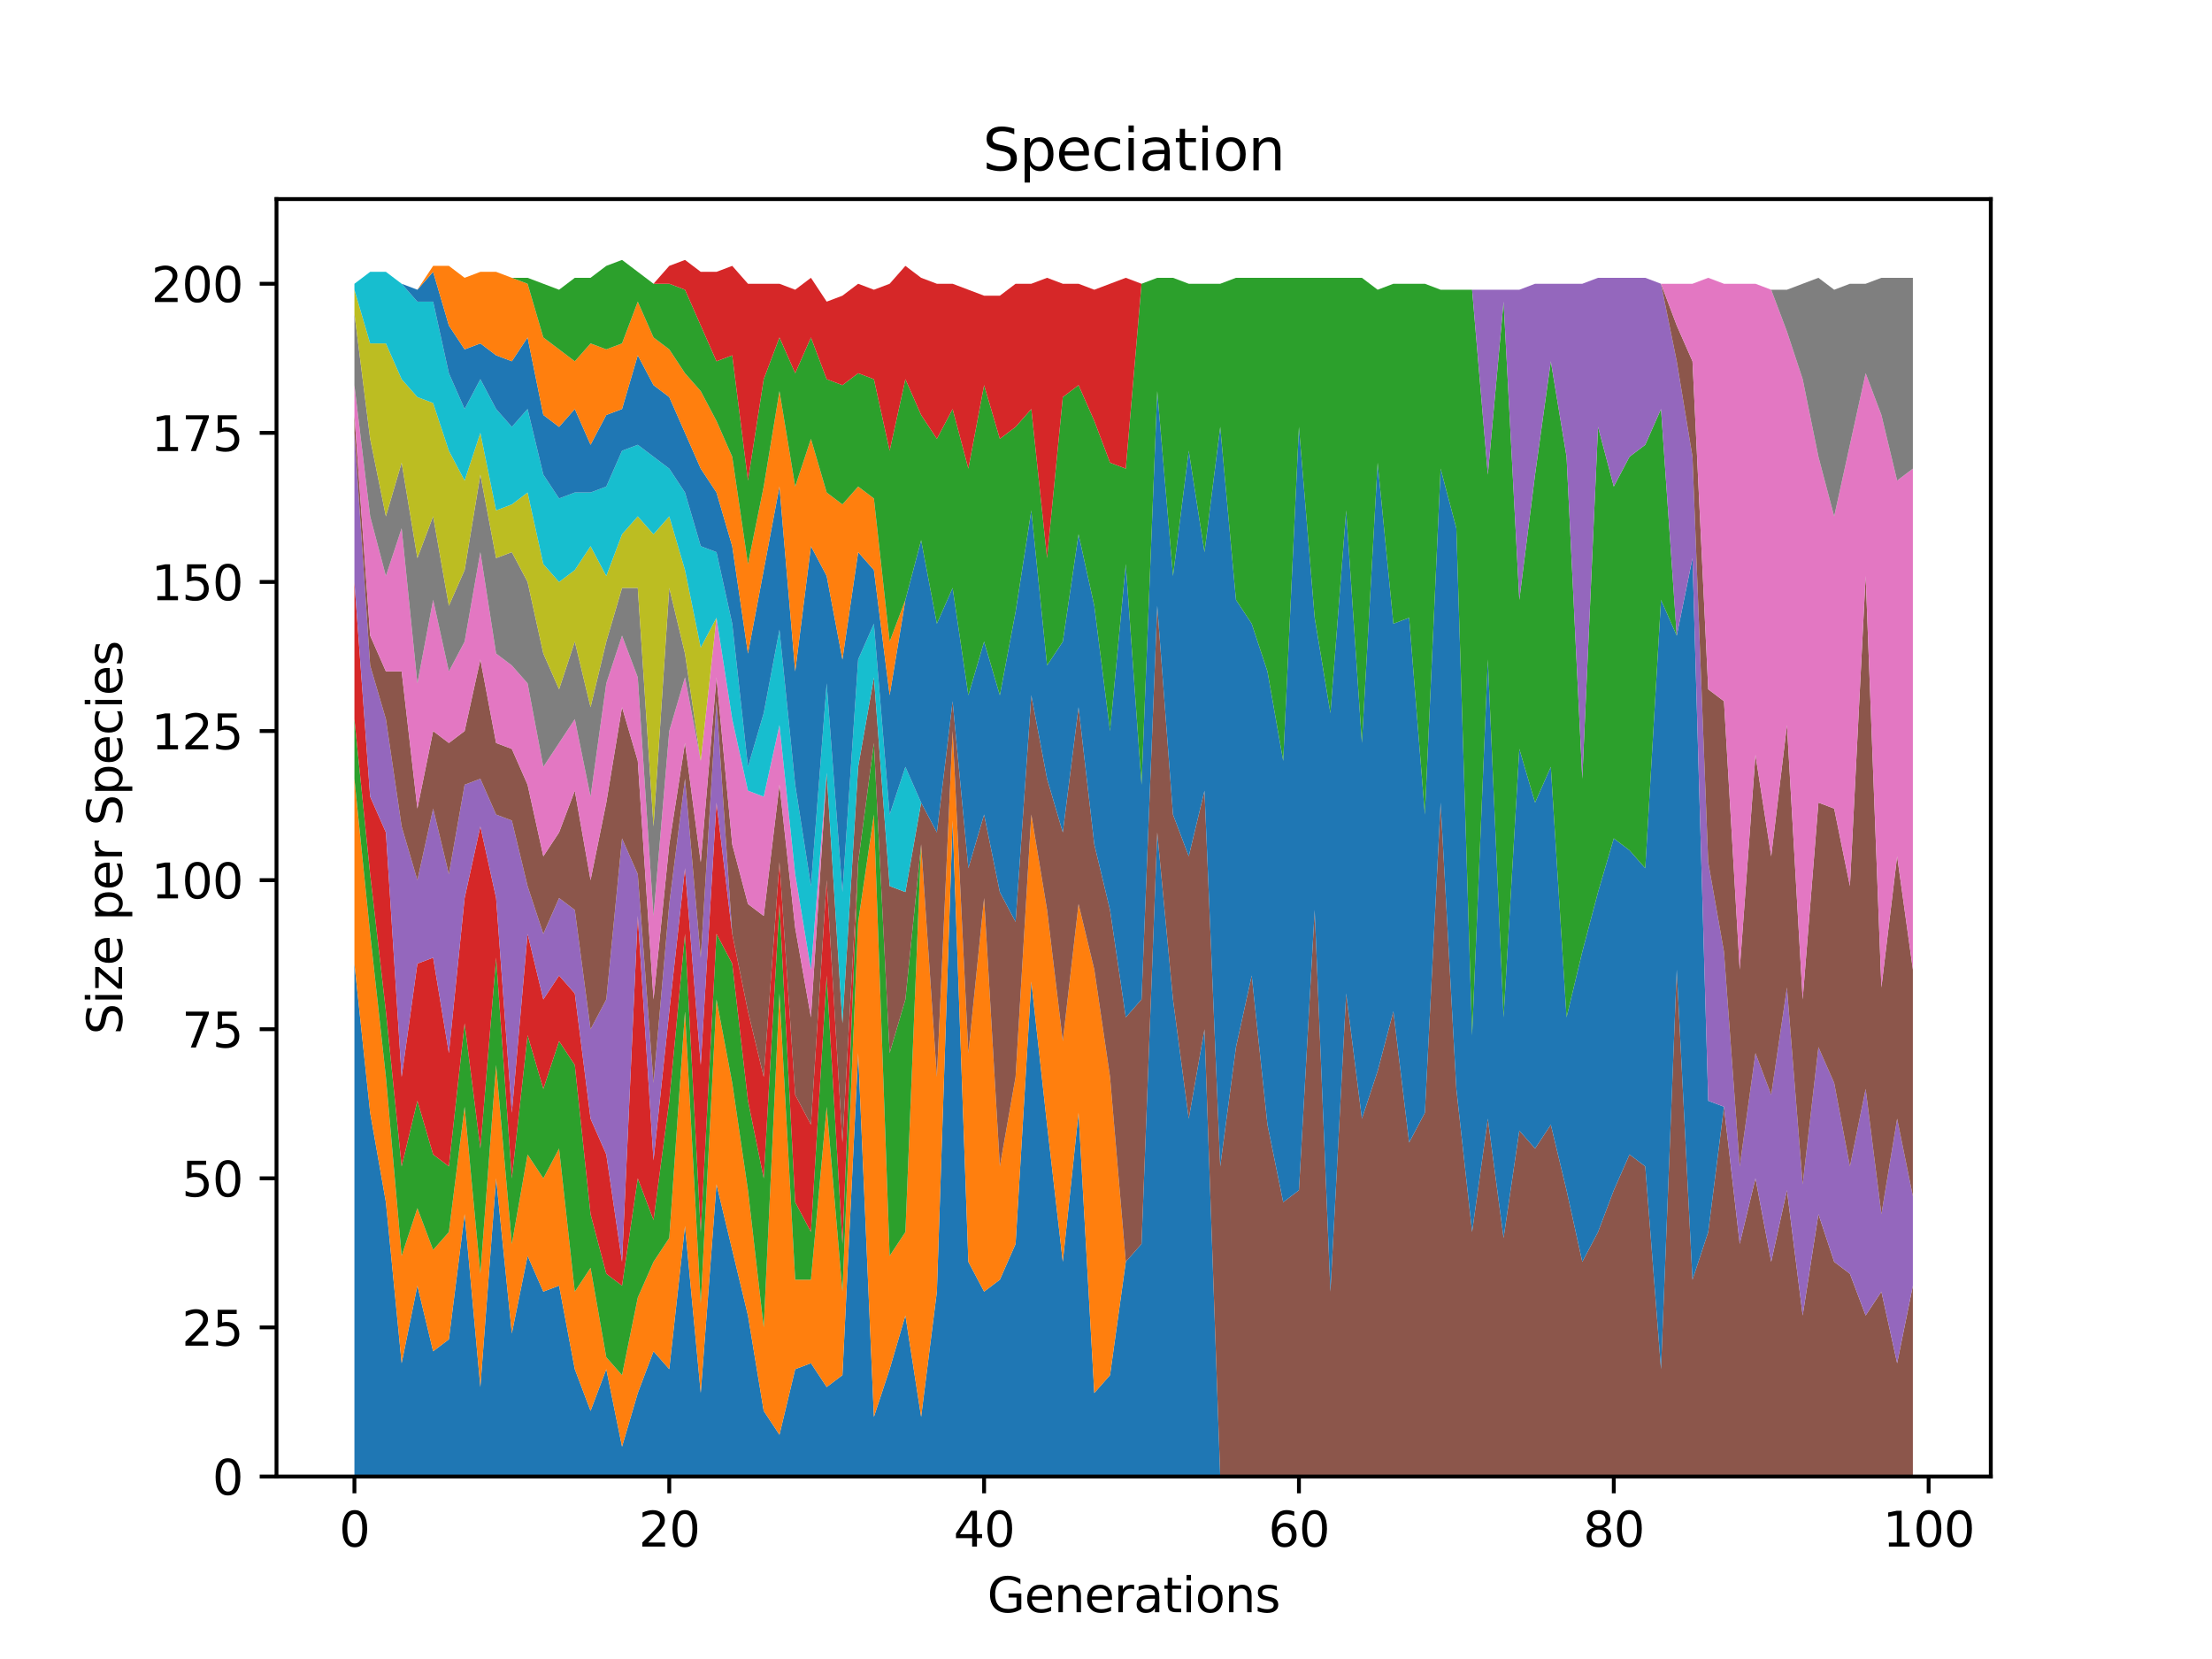 <?xml version="1.0" encoding="utf-8" standalone="no"?>
<!DOCTYPE svg PUBLIC "-//W3C//DTD SVG 1.1//EN"
  "http://www.w3.org/Graphics/SVG/1.1/DTD/svg11.dtd">
<svg xmlns:xlink="http://www.w3.org/1999/xlink" width="460.8pt" height="345.6pt" viewBox="0 0 460.8 345.6" xmlns="http://www.w3.org/2000/svg" version="1.1">
 <defs>
  <style type="text/css">*{stroke-linejoin: round; stroke-linecap: butt}</style>
 </defs>
 <g id="figure_1">
  <g id="patch_1">
   <path d="M 0 345.6 
L 460.8 345.6 
L 460.8 0 
L 0 0 
z
" style="fill: #ffffff"/>
  </g>
  <g id="axes_1">
   <g id="patch_2">
    <path d="M 57.6 307.584 
L 414.72 307.584 
L 414.72 41.472 
L 57.6 41.472 
z
" style="fill: #ffffff"/>
   </g>
   <g id="PolyCollection_1">
    <path d="M 73.833 200.742 
L 73.833 307.584 
L 77.112 307.584 
L 80.391 307.584 
L 83.671 307.584 
L 86.95 307.584 
L 90.229 307.584 
L 93.509 307.584 
L 96.788 307.584 
L 100.067 307.584 
L 103.347 307.584 
L 106.626 307.584 
L 109.905 307.584 
L 113.185 307.584 
L 116.464 307.584 
L 119.743 307.584 
L 123.023 307.584 
L 126.302 307.584 
L 129.581 307.584 
L 132.861 307.584 
L 136.14 307.584 
L 139.42 307.584 
L 142.699 307.584 
L 145.978 307.584 
L 149.258 307.584 
L 152.537 307.584 
L 155.816 307.584 
L 159.096 307.584 
L 162.375 307.584 
L 165.654 307.584 
L 168.934 307.584 
L 172.213 307.584 
L 175.492 307.584 
L 178.772 307.584 
L 182.051 307.584 
L 185.33 307.584 
L 188.61 307.584 
L 191.889 307.584 
L 195.168 307.584 
L 198.448 307.584 
L 201.727 307.584 
L 205.006 307.584 
L 208.286 307.584 
L 211.565 307.584 
L 214.844 307.584 
L 218.124 307.584 
L 221.403 307.584 
L 224.682 307.584 
L 227.962 307.584 
L 231.241 307.584 
L 234.52 307.584 
L 237.8 307.584 
L 241.079 307.584 
L 244.358 307.584 
L 247.638 307.584 
L 250.917 307.584 
L 254.196 307.584 
L 257.476 307.584 
L 260.755 307.584 
L 264.034 307.584 
L 267.314 307.584 
L 270.593 307.584 
L 273.872 307.584 
L 277.152 307.584 
L 280.431 307.584 
L 283.71 307.584 
L 286.99 307.584 
L 290.269 307.584 
L 293.548 307.584 
L 296.828 307.584 
L 300.107 307.584 
L 303.386 307.584 
L 306.666 307.584 
L 309.945 307.584 
L 313.224 307.584 
L 316.504 307.584 
L 319.783 307.584 
L 323.062 307.584 
L 326.342 307.584 
L 329.621 307.584 
L 332.9 307.584 
L 336.18 307.584 
L 339.459 307.584 
L 342.739 307.584 
L 346.018 307.584 
L 349.297 307.584 
L 352.577 307.584 
L 355.856 307.584 
L 359.135 307.584 
L 362.415 307.584 
L 365.694 307.584 
L 368.973 307.584 
L 372.253 307.584 
L 375.532 307.584 
L 378.811 307.584 
L 382.091 307.584 
L 385.37 307.584 
L 388.649 307.584 
L 391.929 307.584 
L 395.208 307.584 
L 398.487 307.584 
L 398.487 307.584 
L 398.487 307.584 
L 395.208 307.584 
L 391.929 307.584 
L 388.649 307.584 
L 385.37 307.584 
L 382.091 307.584 
L 378.811 307.584 
L 375.532 307.584 
L 372.253 307.584 
L 368.973 307.584 
L 365.694 307.584 
L 362.415 307.584 
L 359.135 307.584 
L 355.856 307.584 
L 352.577 307.584 
L 349.297 307.584 
L 346.018 307.584 
L 342.739 307.584 
L 339.459 307.584 
L 336.18 307.584 
L 332.9 307.584 
L 329.621 307.584 
L 326.342 307.584 
L 323.062 307.584 
L 319.783 307.584 
L 316.504 307.584 
L 313.224 307.584 
L 309.945 307.584 
L 306.666 307.584 
L 303.386 307.584 
L 300.107 307.584 
L 296.828 307.584 
L 293.548 307.584 
L 290.269 307.584 
L 286.99 307.584 
L 283.71 307.584 
L 280.431 307.584 
L 277.152 307.584 
L 273.872 307.584 
L 270.593 307.584 
L 267.314 307.584 
L 264.034 307.584 
L 260.755 307.584 
L 257.476 307.584 
L 254.196 307.584 
L 250.917 214.408 
L 247.638 233.043 
L 244.358 208.196 
L 241.079 173.41 
L 237.8 259.132 
L 234.52 262.859 
L 231.241 286.464 
L 227.962 290.191 
L 224.682 231.8 
L 221.403 262.859 
L 218.124 234.285 
L 214.844 204.469 
L 211.565 259.132 
L 208.286 266.586 
L 205.006 269.071 
L 201.727 262.859 
L 198.448 170.925 
L 195.168 269.071 
L 191.889 295.16 
L 188.61 274.04 
L 185.33 285.222 
L 182.051 295.16 
L 178.772 219.377 
L 175.492 286.464 
L 172.213 288.949 
L 168.934 283.979 
L 165.654 285.222 
L 162.375 298.888 
L 159.096 293.918 
L 155.816 274.04 
L 152.537 260.375 
L 149.258 246.709 
L 145.978 290.191 
L 142.699 255.405 
L 139.42 285.222 
L 136.14 281.495 
L 132.861 290.191 
L 129.581 301.372 
L 126.302 285.222 
L 123.023 293.918 
L 119.743 285.222 
L 116.464 267.829 
L 113.185 269.071 
L 109.905 261.617 
L 106.626 277.768 
L 103.347 245.466 
L 100.067 288.949 
L 96.788 252.92 
L 93.509 279.01 
L 90.229 281.495 
L 86.95 267.829 
L 83.671 283.979 
L 80.391 250.436 
L 77.112 231.8 
L 73.833 200.742 
z
" clip-path="url(#p3174375f7b)" style="fill: #1f77b4"/>
   </g>
   <g id="PolyCollection_2">
    <path d="M 73.833 162.229 
L 73.833 200.742 
L 77.112 231.8 
L 80.391 250.436 
L 83.671 283.979 
L 86.95 267.829 
L 90.229 281.495 
L 93.509 279.01 
L 96.788 252.92 
L 100.067 288.949 
L 103.347 245.466 
L 106.626 277.768 
L 109.905 261.617 
L 113.185 269.071 
L 116.464 267.829 
L 119.743 285.222 
L 123.023 293.918 
L 126.302 285.222 
L 129.581 301.372 
L 132.861 290.191 
L 136.14 281.495 
L 139.42 285.222 
L 142.699 255.405 
L 145.978 290.191 
L 149.258 246.709 
L 152.537 260.375 
L 155.816 274.04 
L 159.096 293.918 
L 162.375 298.888 
L 165.654 285.222 
L 168.934 283.979 
L 172.213 288.949 
L 175.492 286.464 
L 178.772 219.377 
L 182.051 295.16 
L 185.33 285.222 
L 188.61 274.04 
L 191.889 295.16 
L 195.168 269.071 
L 198.448 170.925 
L 201.727 262.859 
L 205.006 269.071 
L 208.286 266.586 
L 211.565 259.132 
L 214.844 204.469 
L 218.124 234.285 
L 221.403 262.859 
L 224.682 231.8 
L 227.962 290.191 
L 231.241 286.464 
L 234.52 262.859 
L 237.8 259.132 
L 241.079 173.41 
L 244.358 208.196 
L 247.638 233.043 
L 250.917 214.408 
L 254.196 307.584 
L 257.476 307.584 
L 260.755 307.584 
L 264.034 307.584 
L 267.314 307.584 
L 270.593 307.584 
L 273.872 307.584 
L 277.152 307.584 
L 280.431 307.584 
L 283.71 307.584 
L 286.99 307.584 
L 290.269 307.584 
L 293.548 307.584 
L 296.828 307.584 
L 300.107 307.584 
L 303.386 307.584 
L 306.666 307.584 
L 309.945 307.584 
L 313.224 307.584 
L 316.504 307.584 
L 319.783 307.584 
L 323.062 307.584 
L 326.342 307.584 
L 329.621 307.584 
L 332.9 307.584 
L 336.18 307.584 
L 339.459 307.584 
L 342.739 307.584 
L 346.018 307.584 
L 349.297 307.584 
L 352.577 307.584 
L 355.856 307.584 
L 359.135 307.584 
L 362.415 307.584 
L 365.694 307.584 
L 368.973 307.584 
L 372.253 307.584 
L 375.532 307.584 
L 378.811 307.584 
L 382.091 307.584 
L 385.37 307.584 
L 388.649 307.584 
L 391.929 307.584 
L 395.208 307.584 
L 398.487 307.584 
L 398.487 307.584 
L 398.487 307.584 
L 395.208 307.584 
L 391.929 307.584 
L 388.649 307.584 
L 385.37 307.584 
L 382.091 307.584 
L 378.811 307.584 
L 375.532 307.584 
L 372.253 307.584 
L 368.973 307.584 
L 365.694 307.584 
L 362.415 307.584 
L 359.135 307.584 
L 355.856 307.584 
L 352.577 307.584 
L 349.297 307.584 
L 346.018 307.584 
L 342.739 307.584 
L 339.459 307.584 
L 336.18 307.584 
L 332.9 307.584 
L 329.621 307.584 
L 326.342 307.584 
L 323.062 307.584 
L 319.783 307.584 
L 316.504 307.584 
L 313.224 307.584 
L 309.945 307.584 
L 306.666 307.584 
L 303.386 307.584 
L 300.107 307.584 
L 296.828 307.584 
L 293.548 307.584 
L 290.269 307.584 
L 286.99 307.584 
L 283.71 307.584 
L 280.431 307.584 
L 277.152 307.584 
L 273.872 307.584 
L 270.593 307.584 
L 267.314 307.584 
L 264.034 307.584 
L 260.755 307.584 
L 257.476 307.584 
L 254.196 307.584 
L 250.917 214.408 
L 247.638 233.043 
L 244.358 208.196 
L 241.079 173.41 
L 237.8 259.132 
L 234.52 262.859 
L 231.241 224.346 
L 227.962 201.984 
L 224.682 188.318 
L 221.403 216.892 
L 218.124 189.56 
L 214.844 169.683 
L 211.565 224.346 
L 208.286 242.982 
L 205.006 187.076 
L 201.727 219.377 
L 198.448 152.29 
L 195.168 224.346 
L 191.889 175.895 
L 188.61 256.648 
L 185.33 261.617 
L 182.051 169.683 
L 178.772 192.045 
L 175.492 269.071 
L 172.213 230.558 
L 168.934 266.586 
L 165.654 266.586 
L 162.375 206.953 
L 159.096 276.525 
L 155.816 247.951 
L 152.537 225.589 
L 149.258 208.196 
L 145.978 271.556 
L 142.699 210.68 
L 139.42 257.89 
L 136.14 262.859 
L 132.861 270.313 
L 129.581 286.464 
L 126.302 282.737 
L 123.023 264.102 
L 119.743 269.071 
L 116.464 239.255 
L 113.185 245.466 
L 109.905 240.497 
L 106.626 259.132 
L 103.347 221.862 
L 100.067 265.344 
L 96.788 230.558 
L 93.509 256.648 
L 90.229 260.375 
L 86.95 251.678 
L 83.671 261.617 
L 80.391 224.346 
L 77.112 194.53 
L 73.833 162.229 
z
" clip-path="url(#p3174375f7b)" style="fill: #ff7f0e"/>
   </g>
   <g id="PolyCollection_3">
    <path d="M 73.833 149.805 
L 73.833 162.229 
L 77.112 194.53 
L 80.391 224.346 
L 83.671 261.617 
L 86.95 251.678 
L 90.229 260.375 
L 93.509 256.648 
L 96.788 230.558 
L 100.067 265.344 
L 103.347 221.862 
L 106.626 259.132 
L 109.905 240.497 
L 113.185 245.466 
L 116.464 239.255 
L 119.743 269.071 
L 123.023 264.102 
L 126.302 282.737 
L 129.581 286.464 
L 132.861 270.313 
L 136.14 262.859 
L 139.42 257.89 
L 142.699 210.68 
L 145.978 271.556 
L 149.258 208.196 
L 152.537 225.589 
L 155.816 247.951 
L 159.096 276.525 
L 162.375 206.953 
L 165.654 266.586 
L 168.934 266.586 
L 172.213 230.558 
L 175.492 269.071 
L 178.772 192.045 
L 182.051 169.683 
L 185.33 261.617 
L 188.61 256.648 
L 191.889 175.895 
L 195.168 224.346 
L 198.448 152.29 
L 201.727 219.377 
L 205.006 187.076 
L 208.286 242.982 
L 211.565 224.346 
L 214.844 169.683 
L 218.124 189.56 
L 221.403 216.892 
L 224.682 188.318 
L 227.962 201.984 
L 231.241 224.346 
L 234.52 262.859 
L 237.8 259.132 
L 241.079 173.41 
L 244.358 208.196 
L 247.638 233.043 
L 250.917 214.408 
L 254.196 307.584 
L 257.476 307.584 
L 260.755 307.584 
L 264.034 307.584 
L 267.314 307.584 
L 270.593 307.584 
L 273.872 307.584 
L 277.152 307.584 
L 280.431 307.584 
L 283.71 307.584 
L 286.99 307.584 
L 290.269 307.584 
L 293.548 307.584 
L 296.828 307.584 
L 300.107 307.584 
L 303.386 307.584 
L 306.666 307.584 
L 309.945 307.584 
L 313.224 307.584 
L 316.504 307.584 
L 319.783 307.584 
L 323.062 307.584 
L 326.342 307.584 
L 329.621 307.584 
L 332.9 307.584 
L 336.18 307.584 
L 339.459 307.584 
L 342.739 307.584 
L 346.018 307.584 
L 349.297 307.584 
L 352.577 307.584 
L 355.856 307.584 
L 359.135 307.584 
L 362.415 307.584 
L 365.694 307.584 
L 368.973 307.584 
L 372.253 307.584 
L 375.532 307.584 
L 378.811 307.584 
L 382.091 307.584 
L 385.37 307.584 
L 388.649 307.584 
L 391.929 307.584 
L 395.208 307.584 
L 398.487 307.584 
L 398.487 307.584 
L 398.487 307.584 
L 395.208 307.584 
L 391.929 307.584 
L 388.649 307.584 
L 385.37 307.584 
L 382.091 307.584 
L 378.811 307.584 
L 375.532 307.584 
L 372.253 307.584 
L 368.973 307.584 
L 365.694 307.584 
L 362.415 307.584 
L 359.135 307.584 
L 355.856 307.584 
L 352.577 307.584 
L 349.297 307.584 
L 346.018 307.584 
L 342.739 307.584 
L 339.459 307.584 
L 336.18 307.584 
L 332.9 307.584 
L 329.621 307.584 
L 326.342 307.584 
L 323.062 307.584 
L 319.783 307.584 
L 316.504 307.584 
L 313.224 307.584 
L 309.945 307.584 
L 306.666 307.584 
L 303.386 307.584 
L 300.107 307.584 
L 296.828 307.584 
L 293.548 307.584 
L 290.269 307.584 
L 286.99 307.584 
L 283.71 307.584 
L 280.431 307.584 
L 277.152 307.584 
L 273.872 307.584 
L 270.593 307.584 
L 267.314 307.584 
L 264.034 307.584 
L 260.755 307.584 
L 257.476 307.584 
L 254.196 307.584 
L 250.917 214.408 
L 247.638 233.043 
L 244.358 208.196 
L 241.079 173.41 
L 237.8 259.132 
L 234.52 262.859 
L 231.241 224.346 
L 227.962 201.984 
L 224.682 188.318 
L 221.403 216.892 
L 218.124 189.56 
L 214.844 169.683 
L 211.565 224.346 
L 208.286 242.982 
L 205.006 187.076 
L 201.727 219.377 
L 198.448 152.29 
L 195.168 224.346 
L 191.889 175.895 
L 188.61 208.196 
L 185.33 219.377 
L 182.051 154.775 
L 178.772 179.622 
L 175.492 259.132 
L 172.213 203.226 
L 168.934 256.648 
L 165.654 250.436 
L 162.375 188.318 
L 159.096 245.466 
L 155.816 229.316 
L 152.537 200.742 
L 149.258 194.53 
L 145.978 256.648 
L 142.699 194.53 
L 139.42 229.316 
L 136.14 254.163 
L 132.861 245.466 
L 129.581 267.829 
L 126.302 265.344 
L 123.023 252.92 
L 119.743 221.862 
L 116.464 216.892 
L 113.185 226.831 
L 109.905 215.65 
L 106.626 245.466 
L 103.347 199.499 
L 100.067 239.255 
L 96.788 213.165 
L 93.509 242.982 
L 90.229 240.497 
L 86.95 229.316 
L 83.671 242.982 
L 80.391 210.68 
L 77.112 182.106 
L 73.833 149.805 
z
" clip-path="url(#p3174375f7b)" style="fill: #2ca02c"/>
   </g>
   <g id="PolyCollection_4">
    <path d="M 73.833 121.231 
L 73.833 149.805 
L 77.112 182.106 
L 80.391 210.68 
L 83.671 242.982 
L 86.95 229.316 
L 90.229 240.497 
L 93.509 242.982 
L 96.788 213.165 
L 100.067 239.255 
L 103.347 199.499 
L 106.626 245.466 
L 109.905 215.65 
L 113.185 226.831 
L 116.464 216.892 
L 119.743 221.862 
L 123.023 252.92 
L 126.302 265.344 
L 129.581 267.829 
L 132.861 245.466 
L 136.14 254.163 
L 139.42 229.316 
L 142.699 194.53 
L 145.978 256.648 
L 149.258 194.53 
L 152.537 200.742 
L 155.816 229.316 
L 159.096 245.466 
L 162.375 188.318 
L 165.654 250.436 
L 168.934 256.648 
L 172.213 203.226 
L 175.492 259.132 
L 178.772 179.622 
L 182.051 154.775 
L 185.33 219.377 
L 188.61 208.196 
L 191.889 175.895 
L 195.168 224.346 
L 198.448 152.29 
L 201.727 219.377 
L 205.006 187.076 
L 208.286 242.982 
L 211.565 224.346 
L 214.844 169.683 
L 218.124 189.56 
L 221.403 216.892 
L 224.682 188.318 
L 227.962 201.984 
L 231.241 224.346 
L 234.52 262.859 
L 237.8 259.132 
L 241.079 173.41 
L 244.358 208.196 
L 247.638 233.043 
L 250.917 214.408 
L 254.196 307.584 
L 257.476 307.584 
L 260.755 307.584 
L 264.034 307.584 
L 267.314 307.584 
L 270.593 307.584 
L 273.872 307.584 
L 277.152 307.584 
L 280.431 307.584 
L 283.71 307.584 
L 286.99 307.584 
L 290.269 307.584 
L 293.548 307.584 
L 296.828 307.584 
L 300.107 307.584 
L 303.386 307.584 
L 306.666 307.584 
L 309.945 307.584 
L 313.224 307.584 
L 316.504 307.584 
L 319.783 307.584 
L 323.062 307.584 
L 326.342 307.584 
L 329.621 307.584 
L 332.9 307.584 
L 336.18 307.584 
L 339.459 307.584 
L 342.739 307.584 
L 346.018 307.584 
L 349.297 307.584 
L 352.577 307.584 
L 355.856 307.584 
L 359.135 307.584 
L 362.415 307.584 
L 365.694 307.584 
L 368.973 307.584 
L 372.253 307.584 
L 375.532 307.584 
L 378.811 307.584 
L 382.091 307.584 
L 385.37 307.584 
L 388.649 307.584 
L 391.929 307.584 
L 395.208 307.584 
L 398.487 307.584 
L 398.487 307.584 
L 398.487 307.584 
L 395.208 307.584 
L 391.929 307.584 
L 388.649 307.584 
L 385.37 307.584 
L 382.091 307.584 
L 378.811 307.584 
L 375.532 307.584 
L 372.253 307.584 
L 368.973 307.584 
L 365.694 307.584 
L 362.415 307.584 
L 359.135 307.584 
L 355.856 307.584 
L 352.577 307.584 
L 349.297 307.584 
L 346.018 307.584 
L 342.739 307.584 
L 339.459 307.584 
L 336.18 307.584 
L 332.9 307.584 
L 329.621 307.584 
L 326.342 307.584 
L 323.062 307.584 
L 319.783 307.584 
L 316.504 307.584 
L 313.224 307.584 
L 309.945 307.584 
L 306.666 307.584 
L 303.386 307.584 
L 300.107 307.584 
L 296.828 307.584 
L 293.548 307.584 
L 290.269 307.584 
L 286.99 307.584 
L 283.71 307.584 
L 280.431 307.584 
L 277.152 307.584 
L 273.872 307.584 
L 270.593 307.584 
L 267.314 307.584 
L 264.034 307.584 
L 260.755 307.584 
L 257.476 307.584 
L 254.196 307.584 
L 250.917 214.408 
L 247.638 233.043 
L 244.358 208.196 
L 241.079 173.41 
L 237.8 259.132 
L 234.52 262.859 
L 231.241 224.346 
L 227.962 201.984 
L 224.682 188.318 
L 221.403 216.892 
L 218.124 189.56 
L 214.844 169.683 
L 211.565 224.346 
L 208.286 242.982 
L 205.006 187.076 
L 201.727 219.377 
L 198.448 152.29 
L 195.168 224.346 
L 191.889 175.895 
L 188.61 208.196 
L 185.33 219.377 
L 182.051 154.775 
L 178.772 179.622 
L 175.492 238.012 
L 172.213 183.349 
L 168.934 234.285 
L 165.654 228.073 
L 162.375 179.622 
L 159.096 224.346 
L 155.816 210.68 
L 152.537 194.53 
L 149.258 167.198 
L 145.978 221.862 
L 142.699 180.864 
L 139.42 210.68 
L 136.14 241.739 
L 132.861 190.803 
L 129.581 262.859 
L 126.302 240.497 
L 123.023 233.043 
L 119.743 206.953 
L 116.464 203.226 
L 113.185 208.196 
L 109.905 194.53 
L 106.626 231.8 
L 103.347 187.076 
L 100.067 172.168 
L 96.788 187.076 
L 93.509 219.377 
L 90.229 199.499 
L 86.95 200.742 
L 83.671 224.346 
L 80.391 173.41 
L 77.112 165.956 
L 73.833 121.231 
z
" clip-path="url(#p3174375f7b)" style="fill: #d62728"/>
   </g>
   <g id="PolyCollection_5">
    <path d="M 73.833 90.172 
L 73.833 121.231 
L 77.112 165.956 
L 80.391 173.41 
L 83.671 224.346 
L 86.95 200.742 
L 90.229 199.499 
L 93.509 219.377 
L 96.788 187.076 
L 100.067 172.168 
L 103.347 187.076 
L 106.626 231.8 
L 109.905 194.53 
L 113.185 208.196 
L 116.464 203.226 
L 119.743 206.953 
L 123.023 233.043 
L 126.302 240.497 
L 129.581 262.859 
L 132.861 190.803 
L 136.14 241.739 
L 139.42 210.68 
L 142.699 180.864 
L 145.978 221.862 
L 149.258 167.198 
L 152.537 194.53 
L 155.816 210.68 
L 159.096 224.346 
L 162.375 179.622 
L 165.654 228.073 
L 168.934 234.285 
L 172.213 183.349 
L 175.492 238.012 
L 178.772 179.622 
L 182.051 154.775 
L 185.33 219.377 
L 188.61 208.196 
L 191.889 175.895 
L 195.168 224.346 
L 198.448 152.29 
L 201.727 219.377 
L 205.006 187.076 
L 208.286 242.982 
L 211.565 224.346 
L 214.844 169.683 
L 218.124 189.56 
L 221.403 216.892 
L 224.682 188.318 
L 227.962 201.984 
L 231.241 224.346 
L 234.52 262.859 
L 237.8 259.132 
L 241.079 173.41 
L 244.358 208.196 
L 247.638 233.043 
L 250.917 214.408 
L 254.196 307.584 
L 257.476 307.584 
L 260.755 307.584 
L 264.034 307.584 
L 267.314 307.584 
L 270.593 307.584 
L 273.872 307.584 
L 277.152 307.584 
L 280.431 307.584 
L 283.71 307.584 
L 286.99 307.584 
L 290.269 307.584 
L 293.548 307.584 
L 296.828 307.584 
L 300.107 307.584 
L 303.386 307.584 
L 306.666 307.584 
L 309.945 307.584 
L 313.224 307.584 
L 316.504 307.584 
L 319.783 307.584 
L 323.062 307.584 
L 326.342 307.584 
L 329.621 307.584 
L 332.9 307.584 
L 336.18 307.584 
L 339.459 307.584 
L 342.739 307.584 
L 346.018 307.584 
L 349.297 307.584 
L 352.577 307.584 
L 355.856 307.584 
L 359.135 307.584 
L 362.415 307.584 
L 365.694 307.584 
L 368.973 307.584 
L 372.253 307.584 
L 375.532 307.584 
L 378.811 307.584 
L 382.091 307.584 
L 385.37 307.584 
L 388.649 307.584 
L 391.929 307.584 
L 395.208 307.584 
L 398.487 307.584 
L 398.487 307.584 
L 398.487 307.584 
L 395.208 307.584 
L 391.929 307.584 
L 388.649 307.584 
L 385.37 307.584 
L 382.091 307.584 
L 378.811 307.584 
L 375.532 307.584 
L 372.253 307.584 
L 368.973 307.584 
L 365.694 307.584 
L 362.415 307.584 
L 359.135 307.584 
L 355.856 307.584 
L 352.577 307.584 
L 349.297 307.584 
L 346.018 307.584 
L 342.739 307.584 
L 339.459 307.584 
L 336.18 307.584 
L 332.9 307.584 
L 329.621 307.584 
L 326.342 307.584 
L 323.062 307.584 
L 319.783 307.584 
L 316.504 307.584 
L 313.224 307.584 
L 309.945 307.584 
L 306.666 307.584 
L 303.386 307.584 
L 300.107 307.584 
L 296.828 307.584 
L 293.548 307.584 
L 290.269 307.584 
L 286.99 307.584 
L 283.71 307.584 
L 280.431 307.584 
L 277.152 307.584 
L 273.872 307.584 
L 270.593 307.584 
L 267.314 307.584 
L 264.034 307.584 
L 260.755 307.584 
L 257.476 307.584 
L 254.196 307.584 
L 250.917 214.408 
L 247.638 233.043 
L 244.358 208.196 
L 241.079 173.41 
L 237.8 259.132 
L 234.52 262.859 
L 231.241 224.346 
L 227.962 201.984 
L 224.682 188.318 
L 221.403 216.892 
L 218.124 189.56 
L 214.844 169.683 
L 211.565 224.346 
L 208.286 242.982 
L 205.006 187.076 
L 201.727 219.377 
L 198.448 152.29 
L 195.168 224.346 
L 191.889 175.895 
L 188.61 208.196 
L 185.33 219.377 
L 182.051 154.775 
L 178.772 179.622 
L 175.492 238.012 
L 172.213 183.349 
L 168.934 234.285 
L 165.654 228.073 
L 162.375 179.622 
L 159.096 224.346 
L 155.816 210.68 
L 152.537 194.53 
L 149.258 146.078 
L 145.978 199.499 
L 142.699 162.229 
L 139.42 188.318 
L 136.14 225.589 
L 132.861 182.106 
L 129.581 174.652 
L 126.302 208.196 
L 123.023 214.408 
L 119.743 189.56 
L 116.464 187.076 
L 113.185 194.53 
L 109.905 184.591 
L 106.626 170.925 
L 103.347 169.683 
L 100.067 162.229 
L 96.788 163.471 
L 93.509 182.106 
L 90.229 168.44 
L 86.95 183.349 
L 83.671 172.168 
L 80.391 149.805 
L 77.112 138.624 
L 73.833 90.172 
z
" clip-path="url(#p3174375f7b)" style="fill: #9467bd"/>
   </g>
   <g id="PolyCollection_6">
    <path d="M 73.833 86.445 
L 73.833 90.172 
L 77.112 138.624 
L 80.391 149.805 
L 83.671 172.168 
L 86.95 183.349 
L 90.229 168.44 
L 93.509 182.106 
L 96.788 163.471 
L 100.067 162.229 
L 103.347 169.683 
L 106.626 170.925 
L 109.905 184.591 
L 113.185 194.53 
L 116.464 187.076 
L 119.743 189.56 
L 123.023 214.408 
L 126.302 208.196 
L 129.581 174.652 
L 132.861 182.106 
L 136.14 225.589 
L 139.42 188.318 
L 142.699 162.229 
L 145.978 199.499 
L 149.258 146.078 
L 152.537 194.53 
L 155.816 210.68 
L 159.096 224.346 
L 162.375 179.622 
L 165.654 228.073 
L 168.934 234.285 
L 172.213 183.349 
L 175.492 238.012 
L 178.772 179.622 
L 182.051 154.775 
L 185.33 219.377 
L 188.61 208.196 
L 191.889 175.895 
L 195.168 224.346 
L 198.448 152.29 
L 201.727 219.377 
L 205.006 187.076 
L 208.286 242.982 
L 211.565 224.346 
L 214.844 169.683 
L 218.124 189.56 
L 221.403 216.892 
L 224.682 188.318 
L 227.962 201.984 
L 231.241 224.346 
L 234.52 262.859 
L 237.8 259.132 
L 241.079 173.41 
L 244.358 208.196 
L 247.638 233.043 
L 250.917 214.408 
L 254.196 307.584 
L 257.476 307.584 
L 260.755 307.584 
L 264.034 307.584 
L 267.314 307.584 
L 270.593 307.584 
L 273.872 307.584 
L 277.152 307.584 
L 280.431 307.584 
L 283.71 307.584 
L 286.99 307.584 
L 290.269 307.584 
L 293.548 307.584 
L 296.828 307.584 
L 300.107 307.584 
L 303.386 307.584 
L 306.666 307.584 
L 309.945 307.584 
L 313.224 307.584 
L 316.504 307.584 
L 319.783 307.584 
L 323.062 307.584 
L 326.342 307.584 
L 329.621 307.584 
L 332.9 307.584 
L 336.18 307.584 
L 339.459 307.584 
L 342.739 307.584 
L 346.018 307.584 
L 349.297 307.584 
L 352.577 307.584 
L 355.856 307.584 
L 359.135 307.584 
L 362.415 307.584 
L 365.694 307.584 
L 368.973 307.584 
L 372.253 307.584 
L 375.532 307.584 
L 378.811 307.584 
L 382.091 307.584 
L 385.37 307.584 
L 388.649 307.584 
L 391.929 307.584 
L 395.208 307.584 
L 398.487 307.584 
L 398.487 267.829 
L 398.487 267.829 
L 395.208 283.979 
L 391.929 269.071 
L 388.649 274.04 
L 385.37 265.344 
L 382.091 262.859 
L 378.811 252.92 
L 375.532 274.04 
L 372.253 247.951 
L 368.973 262.859 
L 365.694 245.466 
L 362.415 259.132 
L 359.135 230.558 
L 355.856 256.648 
L 352.577 266.586 
L 349.297 201.984 
L 346.018 285.222 
L 342.739 242.982 
L 339.459 240.497 
L 336.18 247.951 
L 332.9 256.648 
L 329.621 262.859 
L 326.342 247.951 
L 323.062 234.285 
L 319.783 239.255 
L 316.504 235.528 
L 313.224 257.89 
L 309.945 233.043 
L 306.666 256.648 
L 303.386 226.831 
L 300.107 167.198 
L 296.828 231.8 
L 293.548 238.012 
L 290.269 210.68 
L 286.99 223.104 
L 283.71 233.043 
L 280.431 206.953 
L 277.152 269.071 
L 273.872 189.56 
L 270.593 247.951 
L 267.314 250.436 
L 264.034 234.285 
L 260.755 203.226 
L 257.476 218.135 
L 254.196 242.982 
L 250.917 164.713 
L 247.638 178.379 
L 244.358 169.683 
L 241.079 126.2 
L 237.8 208.196 
L 234.52 211.923 
L 231.241 189.56 
L 227.962 175.895 
L 224.682 147.32 
L 221.403 173.41 
L 218.124 162.229 
L 214.844 144.836 
L 211.565 192.045 
L 208.286 185.833 
L 205.006 169.683 
L 201.727 180.864 
L 198.448 146.078 
L 195.168 173.41 
L 191.889 167.198 
L 188.61 185.833 
L 185.33 184.591 
L 182.051 141.109 
L 178.772 159.744 
L 175.492 213.165 
L 172.213 160.986 
L 168.934 211.923 
L 165.654 193.288 
L 162.375 163.471 
L 159.096 190.803 
L 155.816 188.318 
L 152.537 175.895 
L 149.258 141.109 
L 145.978 179.622 
L 142.699 154.775 
L 139.42 175.895 
L 136.14 208.196 
L 132.861 158.502 
L 129.581 147.32 
L 126.302 167.198 
L 123.023 183.349 
L 119.743 164.713 
L 116.464 173.41 
L 113.185 178.379 
L 109.905 163.471 
L 106.626 156.017 
L 103.347 154.775 
L 100.067 137.382 
L 96.788 152.29 
L 93.509 154.775 
L 90.229 152.29 
L 86.95 168.44 
L 83.671 139.866 
L 80.391 139.866 
L 77.112 132.412 
L 73.833 86.445 
z
" clip-path="url(#p3174375f7b)" style="fill: #8c564b"/>
   </g>
   <g id="PolyCollection_7">
    <path d="M 73.833 80.233 
L 73.833 86.445 
L 77.112 132.412 
L 80.391 139.866 
L 83.671 139.866 
L 86.95 168.44 
L 90.229 152.29 
L 93.509 154.775 
L 96.788 152.29 
L 100.067 137.382 
L 103.347 154.775 
L 106.626 156.017 
L 109.905 163.471 
L 113.185 178.379 
L 116.464 173.41 
L 119.743 164.713 
L 123.023 183.349 
L 126.302 167.198 
L 129.581 147.32 
L 132.861 158.502 
L 136.14 208.196 
L 139.42 175.895 
L 142.699 154.775 
L 145.978 179.622 
L 149.258 141.109 
L 152.537 175.895 
L 155.816 188.318 
L 159.096 190.803 
L 162.375 163.471 
L 165.654 193.288 
L 168.934 211.923 
L 172.213 160.986 
L 175.492 213.165 
L 178.772 159.744 
L 182.051 141.109 
L 185.33 184.591 
L 188.61 185.833 
L 191.889 167.198 
L 195.168 173.41 
L 198.448 146.078 
L 201.727 180.864 
L 205.006 169.683 
L 208.286 185.833 
L 211.565 192.045 
L 214.844 144.836 
L 218.124 162.229 
L 221.403 173.41 
L 224.682 147.32 
L 227.962 175.895 
L 231.241 189.56 
L 234.52 211.923 
L 237.8 208.196 
L 241.079 126.2 
L 244.358 169.683 
L 247.638 178.379 
L 250.917 164.713 
L 254.196 242.982 
L 257.476 218.135 
L 260.755 203.226 
L 264.034 234.285 
L 267.314 250.436 
L 270.593 247.951 
L 273.872 189.56 
L 277.152 269.071 
L 280.431 206.953 
L 283.71 233.043 
L 286.99 223.104 
L 290.269 210.68 
L 293.548 238.012 
L 296.828 231.8 
L 300.107 167.198 
L 303.386 226.831 
L 306.666 256.648 
L 309.945 233.043 
L 313.224 257.89 
L 316.504 235.528 
L 319.783 239.255 
L 323.062 234.285 
L 326.342 247.951 
L 329.621 262.859 
L 332.9 256.648 
L 336.18 247.951 
L 339.459 240.497 
L 342.739 242.982 
L 346.018 285.222 
L 349.297 201.984 
L 352.577 266.586 
L 355.856 256.648 
L 359.135 230.558 
L 362.415 259.132 
L 365.694 245.466 
L 368.973 262.859 
L 372.253 247.951 
L 375.532 274.04 
L 378.811 252.92 
L 382.091 262.859 
L 385.37 265.344 
L 388.649 274.04 
L 391.929 269.071 
L 395.208 283.979 
L 398.487 267.829 
L 398.487 267.829 
L 398.487 267.829 
L 395.208 283.979 
L 391.929 269.071 
L 388.649 274.04 
L 385.37 265.344 
L 382.091 262.859 
L 378.811 252.92 
L 375.532 274.04 
L 372.253 247.951 
L 368.973 262.859 
L 365.694 245.466 
L 362.415 259.132 
L 359.135 230.558 
L 355.856 256.648 
L 352.577 266.586 
L 349.297 201.984 
L 346.018 285.222 
L 342.739 242.982 
L 339.459 240.497 
L 336.18 247.951 
L 332.9 256.648 
L 329.621 262.859 
L 326.342 247.951 
L 323.062 234.285 
L 319.783 239.255 
L 316.504 235.528 
L 313.224 257.89 
L 309.945 233.043 
L 306.666 256.648 
L 303.386 226.831 
L 300.107 167.198 
L 296.828 231.8 
L 293.548 238.012 
L 290.269 210.68 
L 286.99 223.104 
L 283.71 233.043 
L 280.431 206.953 
L 277.152 269.071 
L 273.872 189.56 
L 270.593 247.951 
L 267.314 250.436 
L 264.034 234.285 
L 260.755 203.226 
L 257.476 218.135 
L 254.196 242.982 
L 250.917 164.713 
L 247.638 178.379 
L 244.358 169.683 
L 241.079 126.2 
L 237.8 208.196 
L 234.52 211.923 
L 231.241 189.56 
L 227.962 175.895 
L 224.682 147.32 
L 221.403 173.41 
L 218.124 162.229 
L 214.844 144.836 
L 211.565 192.045 
L 208.286 185.833 
L 205.006 169.683 
L 201.727 180.864 
L 198.448 146.078 
L 195.168 173.41 
L 191.889 167.198 
L 188.61 185.833 
L 185.33 184.591 
L 182.051 141.109 
L 178.772 159.744 
L 175.492 213.165 
L 172.213 160.986 
L 168.934 201.984 
L 165.654 182.106 
L 162.375 151.048 
L 159.096 165.956 
L 155.816 164.713 
L 152.537 149.805 
L 149.258 128.685 
L 145.978 158.502 
L 142.699 141.109 
L 139.42 152.29 
L 136.14 190.803 
L 132.861 141.109 
L 129.581 132.412 
L 126.302 142.351 
L 123.023 165.956 
L 119.743 149.805 
L 116.464 154.775 
L 113.185 159.744 
L 109.905 142.351 
L 106.626 138.624 
L 103.347 136.139 
L 100.067 115.019 
L 96.788 133.655 
L 93.509 139.866 
L 90.229 124.958 
L 86.95 142.351 
L 83.671 110.05 
L 80.391 119.989 
L 77.112 107.565 
L 73.833 80.233 
z
" clip-path="url(#p3174375f7b)" style="fill: #e377c2"/>
   </g>
   <g id="PolyCollection_8">
    <path d="M 73.833 65.325 
L 73.833 80.233 
L 77.112 107.565 
L 80.391 119.989 
L 83.671 110.05 
L 86.95 142.351 
L 90.229 124.958 
L 93.509 139.866 
L 96.788 133.655 
L 100.067 115.019 
L 103.347 136.139 
L 106.626 138.624 
L 109.905 142.351 
L 113.185 159.744 
L 116.464 154.775 
L 119.743 149.805 
L 123.023 165.956 
L 126.302 142.351 
L 129.581 132.412 
L 132.861 141.109 
L 136.14 190.803 
L 139.42 152.29 
L 142.699 141.109 
L 145.978 158.502 
L 149.258 128.685 
L 152.537 149.805 
L 155.816 164.713 
L 159.096 165.956 
L 162.375 151.048 
L 165.654 182.106 
L 168.934 201.984 
L 172.213 160.986 
L 175.492 213.165 
L 178.772 159.744 
L 182.051 141.109 
L 185.33 184.591 
L 188.61 185.833 
L 191.889 167.198 
L 195.168 173.41 
L 198.448 146.078 
L 201.727 180.864 
L 205.006 169.683 
L 208.286 185.833 
L 211.565 192.045 
L 214.844 144.836 
L 218.124 162.229 
L 221.403 173.41 
L 224.682 147.32 
L 227.962 175.895 
L 231.241 189.56 
L 234.52 211.923 
L 237.8 208.196 
L 241.079 126.2 
L 244.358 169.683 
L 247.638 178.379 
L 250.917 164.713 
L 254.196 242.982 
L 257.476 218.135 
L 260.755 203.226 
L 264.034 234.285 
L 267.314 250.436 
L 270.593 247.951 
L 273.872 189.56 
L 277.152 269.071 
L 280.431 206.953 
L 283.71 233.043 
L 286.99 223.104 
L 290.269 210.68 
L 293.548 238.012 
L 296.828 231.8 
L 300.107 167.198 
L 303.386 226.831 
L 306.666 256.648 
L 309.945 233.043 
L 313.224 257.89 
L 316.504 235.528 
L 319.783 239.255 
L 323.062 234.285 
L 326.342 247.951 
L 329.621 262.859 
L 332.9 256.648 
L 336.18 247.951 
L 339.459 240.497 
L 342.739 242.982 
L 346.018 285.222 
L 349.297 201.984 
L 352.577 266.586 
L 355.856 256.648 
L 359.135 230.558 
L 362.415 259.132 
L 365.694 245.466 
L 368.973 262.859 
L 372.253 247.951 
L 375.532 274.04 
L 378.811 252.92 
L 382.091 262.859 
L 385.37 265.344 
L 388.649 274.04 
L 391.929 269.071 
L 395.208 283.979 
L 398.487 267.829 
L 398.487 267.829 
L 398.487 267.829 
L 395.208 283.979 
L 391.929 269.071 
L 388.649 274.04 
L 385.37 265.344 
L 382.091 262.859 
L 378.811 252.92 
L 375.532 274.04 
L 372.253 247.951 
L 368.973 262.859 
L 365.694 245.466 
L 362.415 259.132 
L 359.135 230.558 
L 355.856 256.648 
L 352.577 266.586 
L 349.297 201.984 
L 346.018 285.222 
L 342.739 242.982 
L 339.459 240.497 
L 336.18 247.951 
L 332.9 256.648 
L 329.621 262.859 
L 326.342 247.951 
L 323.062 234.285 
L 319.783 239.255 
L 316.504 235.528 
L 313.224 257.89 
L 309.945 233.043 
L 306.666 256.648 
L 303.386 226.831 
L 300.107 167.198 
L 296.828 231.8 
L 293.548 238.012 
L 290.269 210.68 
L 286.99 223.104 
L 283.71 233.043 
L 280.431 206.953 
L 277.152 269.071 
L 273.872 189.56 
L 270.593 247.951 
L 267.314 250.436 
L 264.034 234.285 
L 260.755 203.226 
L 257.476 218.135 
L 254.196 242.982 
L 250.917 164.713 
L 247.638 178.379 
L 244.358 169.683 
L 241.079 126.2 
L 237.8 208.196 
L 234.52 211.923 
L 231.241 189.56 
L 227.962 175.895 
L 224.682 147.32 
L 221.403 173.41 
L 218.124 162.229 
L 214.844 144.836 
L 211.565 192.045 
L 208.286 185.833 
L 205.006 169.683 
L 201.727 180.864 
L 198.448 146.078 
L 195.168 173.41 
L 191.889 167.198 
L 188.61 185.833 
L 185.33 184.591 
L 182.051 141.109 
L 178.772 159.744 
L 175.492 213.165 
L 172.213 160.986 
L 168.934 201.984 
L 165.654 182.106 
L 162.375 151.048 
L 159.096 165.956 
L 155.816 164.713 
L 152.537 149.805 
L 149.258 128.685 
L 145.978 158.502 
L 142.699 136.139 
L 139.42 122.473 
L 136.14 172.168 
L 132.861 122.473 
L 129.581 122.473 
L 126.302 133.655 
L 123.023 147.32 
L 119.743 133.655 
L 116.464 143.593 
L 113.185 136.139 
L 109.905 121.231 
L 106.626 115.019 
L 103.347 116.262 
L 100.067 98.869 
L 96.788 118.746 
L 93.509 126.2 
L 90.229 107.565 
L 86.95 116.262 
L 83.671 96.384 
L 80.391 107.565 
L 77.112 91.415 
L 73.833 65.325 
z
" clip-path="url(#p3174375f7b)" style="fill: #7f7f7f"/>
   </g>
   <g id="PolyCollection_9">
    <path d="M 73.833 60.356 
L 73.833 65.325 
L 77.112 91.415 
L 80.391 107.565 
L 83.671 96.384 
L 86.95 116.262 
L 90.229 107.565 
L 93.509 126.2 
L 96.788 118.746 
L 100.067 98.869 
L 103.347 116.262 
L 106.626 115.019 
L 109.905 121.231 
L 113.185 136.139 
L 116.464 143.593 
L 119.743 133.655 
L 123.023 147.32 
L 126.302 133.655 
L 129.581 122.473 
L 132.861 122.473 
L 136.14 172.168 
L 139.42 122.473 
L 142.699 136.139 
L 145.978 158.502 
L 149.258 128.685 
L 152.537 149.805 
L 155.816 164.713 
L 159.096 165.956 
L 162.375 151.048 
L 165.654 182.106 
L 168.934 201.984 
L 172.213 160.986 
L 175.492 213.165 
L 178.772 159.744 
L 182.051 141.109 
L 185.33 184.591 
L 188.61 185.833 
L 191.889 167.198 
L 195.168 173.41 
L 198.448 146.078 
L 201.727 180.864 
L 205.006 169.683 
L 208.286 185.833 
L 211.565 192.045 
L 214.844 144.836 
L 218.124 162.229 
L 221.403 173.41 
L 224.682 147.32 
L 227.962 175.895 
L 231.241 189.56 
L 234.52 211.923 
L 237.8 208.196 
L 241.079 126.2 
L 244.358 169.683 
L 247.638 178.379 
L 250.917 164.713 
L 254.196 242.982 
L 257.476 218.135 
L 260.755 203.226 
L 264.034 234.285 
L 267.314 250.436 
L 270.593 247.951 
L 273.872 189.56 
L 277.152 269.071 
L 280.431 206.953 
L 283.71 233.043 
L 286.99 223.104 
L 290.269 210.68 
L 293.548 238.012 
L 296.828 231.8 
L 300.107 167.198 
L 303.386 226.831 
L 306.666 256.648 
L 309.945 233.043 
L 313.224 257.89 
L 316.504 235.528 
L 319.783 239.255 
L 323.062 234.285 
L 326.342 247.951 
L 329.621 262.859 
L 332.9 256.648 
L 336.18 247.951 
L 339.459 240.497 
L 342.739 242.982 
L 346.018 285.222 
L 349.297 201.984 
L 352.577 266.586 
L 355.856 256.648 
L 359.135 230.558 
L 362.415 259.132 
L 365.694 245.466 
L 368.973 262.859 
L 372.253 247.951 
L 375.532 274.04 
L 378.811 252.92 
L 382.091 262.859 
L 385.37 265.344 
L 388.649 274.04 
L 391.929 269.071 
L 395.208 283.979 
L 398.487 267.829 
L 398.487 267.829 
L 398.487 267.829 
L 395.208 283.979 
L 391.929 269.071 
L 388.649 274.04 
L 385.37 265.344 
L 382.091 262.859 
L 378.811 252.92 
L 375.532 274.04 
L 372.253 247.951 
L 368.973 262.859 
L 365.694 245.466 
L 362.415 259.132 
L 359.135 230.558 
L 355.856 256.648 
L 352.577 266.586 
L 349.297 201.984 
L 346.018 285.222 
L 342.739 242.982 
L 339.459 240.497 
L 336.18 247.951 
L 332.9 256.648 
L 329.621 262.859 
L 326.342 247.951 
L 323.062 234.285 
L 319.783 239.255 
L 316.504 235.528 
L 313.224 257.89 
L 309.945 233.043 
L 306.666 256.648 
L 303.386 226.831 
L 300.107 167.198 
L 296.828 231.8 
L 293.548 238.012 
L 290.269 210.68 
L 286.99 223.104 
L 283.71 233.043 
L 280.431 206.953 
L 277.152 269.071 
L 273.872 189.56 
L 270.593 247.951 
L 267.314 250.436 
L 264.034 234.285 
L 260.755 203.226 
L 257.476 218.135 
L 254.196 242.982 
L 250.917 164.713 
L 247.638 178.379 
L 244.358 169.683 
L 241.079 126.2 
L 237.8 208.196 
L 234.52 211.923 
L 231.241 189.56 
L 227.962 175.895 
L 224.682 147.32 
L 221.403 173.41 
L 218.124 162.229 
L 214.844 144.836 
L 211.565 192.045 
L 208.286 185.833 
L 205.006 169.683 
L 201.727 180.864 
L 198.448 146.078 
L 195.168 173.41 
L 191.889 167.198 
L 188.61 185.833 
L 185.33 184.591 
L 182.051 141.109 
L 178.772 159.744 
L 175.492 213.165 
L 172.213 160.986 
L 168.934 201.984 
L 165.654 182.106 
L 162.375 151.048 
L 159.096 165.956 
L 155.816 164.713 
L 152.537 149.805 
L 149.258 128.685 
L 145.978 134.897 
L 142.699 118.746 
L 139.42 107.565 
L 136.14 111.292 
L 132.861 107.565 
L 129.581 111.292 
L 126.302 119.989 
L 123.023 113.777 
L 119.743 118.746 
L 116.464 121.231 
L 113.185 117.504 
L 109.905 102.596 
L 106.626 105.08 
L 103.347 106.323 
L 100.067 90.172 
L 96.788 100.111 
L 93.509 93.899 
L 90.229 83.96 
L 86.95 82.718 
L 83.671 78.991 
L 80.391 71.537 
L 77.112 71.537 
L 73.833 60.356 
z
" clip-path="url(#p3174375f7b)" style="fill: #bcbd22"/>
   </g>
   <g id="PolyCollection_10">
    <path d="M 73.833 59.113 
L 73.833 60.356 
L 77.112 71.537 
L 80.391 71.537 
L 83.671 78.991 
L 86.95 82.718 
L 90.229 83.96 
L 93.509 93.899 
L 96.788 100.111 
L 100.067 90.172 
L 103.347 106.323 
L 106.626 105.08 
L 109.905 102.596 
L 113.185 117.504 
L 116.464 121.231 
L 119.743 118.746 
L 123.023 113.777 
L 126.302 119.989 
L 129.581 111.292 
L 132.861 107.565 
L 136.14 111.292 
L 139.42 107.565 
L 142.699 118.746 
L 145.978 134.897 
L 149.258 128.685 
L 152.537 149.805 
L 155.816 164.713 
L 159.096 165.956 
L 162.375 151.048 
L 165.654 182.106 
L 168.934 201.984 
L 172.213 160.986 
L 175.492 213.165 
L 178.772 159.744 
L 182.051 141.109 
L 185.33 184.591 
L 188.61 185.833 
L 191.889 167.198 
L 195.168 173.41 
L 198.448 146.078 
L 201.727 180.864 
L 205.006 169.683 
L 208.286 185.833 
L 211.565 192.045 
L 214.844 144.836 
L 218.124 162.229 
L 221.403 173.41 
L 224.682 147.32 
L 227.962 175.895 
L 231.241 189.56 
L 234.52 211.923 
L 237.8 208.196 
L 241.079 126.2 
L 244.358 169.683 
L 247.638 178.379 
L 250.917 164.713 
L 254.196 242.982 
L 257.476 218.135 
L 260.755 203.226 
L 264.034 234.285 
L 267.314 250.436 
L 270.593 247.951 
L 273.872 189.56 
L 277.152 269.071 
L 280.431 206.953 
L 283.71 233.043 
L 286.99 223.104 
L 290.269 210.68 
L 293.548 238.012 
L 296.828 231.8 
L 300.107 167.198 
L 303.386 226.831 
L 306.666 256.648 
L 309.945 233.043 
L 313.224 257.89 
L 316.504 235.528 
L 319.783 239.255 
L 323.062 234.285 
L 326.342 247.951 
L 329.621 262.859 
L 332.9 256.648 
L 336.18 247.951 
L 339.459 240.497 
L 342.739 242.982 
L 346.018 285.222 
L 349.297 201.984 
L 352.577 266.586 
L 355.856 256.648 
L 359.135 230.558 
L 362.415 259.132 
L 365.694 245.466 
L 368.973 262.859 
L 372.253 247.951 
L 375.532 274.04 
L 378.811 252.92 
L 382.091 262.859 
L 385.37 265.344 
L 388.649 274.04 
L 391.929 269.071 
L 395.208 283.979 
L 398.487 267.829 
L 398.487 267.829 
L 398.487 267.829 
L 395.208 283.979 
L 391.929 269.071 
L 388.649 274.04 
L 385.37 265.344 
L 382.091 262.859 
L 378.811 252.92 
L 375.532 274.04 
L 372.253 247.951 
L 368.973 262.859 
L 365.694 245.466 
L 362.415 259.132 
L 359.135 230.558 
L 355.856 256.648 
L 352.577 266.586 
L 349.297 201.984 
L 346.018 285.222 
L 342.739 242.982 
L 339.459 240.497 
L 336.18 247.951 
L 332.9 256.648 
L 329.621 262.859 
L 326.342 247.951 
L 323.062 234.285 
L 319.783 239.255 
L 316.504 235.528 
L 313.224 257.89 
L 309.945 233.043 
L 306.666 256.648 
L 303.386 226.831 
L 300.107 167.198 
L 296.828 231.8 
L 293.548 238.012 
L 290.269 210.68 
L 286.99 223.104 
L 283.71 233.043 
L 280.431 206.953 
L 277.152 269.071 
L 273.872 189.56 
L 270.593 247.951 
L 267.314 250.436 
L 264.034 234.285 
L 260.755 203.226 
L 257.476 218.135 
L 254.196 242.982 
L 250.917 164.713 
L 247.638 178.379 
L 244.358 169.683 
L 241.079 126.2 
L 237.8 208.196 
L 234.52 211.923 
L 231.241 189.56 
L 227.962 175.895 
L 224.682 147.32 
L 221.403 173.41 
L 218.124 162.229 
L 214.844 144.836 
L 211.565 192.045 
L 208.286 185.833 
L 205.006 169.683 
L 201.727 180.864 
L 198.448 146.078 
L 195.168 173.41 
L 191.889 167.198 
L 188.61 159.744 
L 185.33 169.683 
L 182.051 129.928 
L 178.772 137.382 
L 175.492 185.833 
L 172.213 142.351 
L 168.934 184.591 
L 165.654 163.471 
L 162.375 131.17 
L 159.096 148.563 
L 155.816 159.744 
L 152.537 129.928 
L 149.258 115.019 
L 145.978 113.777 
L 142.699 102.596 
L 139.42 97.626 
L 136.14 95.142 
L 132.861 92.657 
L 129.581 93.899 
L 126.302 101.353 
L 123.023 102.596 
L 119.743 102.596 
L 116.464 103.838 
L 113.185 98.869 
L 109.905 85.203 
L 106.626 88.93 
L 103.347 85.203 
L 100.067 78.991 
L 96.788 85.203 
L 93.509 77.749 
L 90.229 62.84 
L 86.95 62.84 
L 83.671 59.113 
L 80.391 56.629 
L 77.112 56.629 
L 73.833 59.113 
z
" clip-path="url(#p3174375f7b)" style="fill: #17becf"/>
   </g>
   <g id="PolyCollection_11">
    <path d="M 73.833 59.113 
L 73.833 59.113 
L 77.112 56.629 
L 80.391 56.629 
L 83.671 59.113 
L 86.95 62.84 
L 90.229 62.84 
L 93.509 77.749 
L 96.788 85.203 
L 100.067 78.991 
L 103.347 85.203 
L 106.626 88.93 
L 109.905 85.203 
L 113.185 98.869 
L 116.464 103.838 
L 119.743 102.596 
L 123.023 102.596 
L 126.302 101.353 
L 129.581 93.899 
L 132.861 92.657 
L 136.14 95.142 
L 139.42 97.626 
L 142.699 102.596 
L 145.978 113.777 
L 149.258 115.019 
L 152.537 129.928 
L 155.816 159.744 
L 159.096 148.563 
L 162.375 131.17 
L 165.654 163.471 
L 168.934 184.591 
L 172.213 142.351 
L 175.492 185.833 
L 178.772 137.382 
L 182.051 129.928 
L 185.33 169.683 
L 188.61 159.744 
L 191.889 167.198 
L 195.168 173.41 
L 198.448 146.078 
L 201.727 180.864 
L 205.006 169.683 
L 208.286 185.833 
L 211.565 192.045 
L 214.844 144.836 
L 218.124 162.229 
L 221.403 173.41 
L 224.682 147.32 
L 227.962 175.895 
L 231.241 189.56 
L 234.52 211.923 
L 237.8 208.196 
L 241.079 126.2 
L 244.358 169.683 
L 247.638 178.379 
L 250.917 164.713 
L 254.196 242.982 
L 257.476 218.135 
L 260.755 203.226 
L 264.034 234.285 
L 267.314 250.436 
L 270.593 247.951 
L 273.872 189.56 
L 277.152 269.071 
L 280.431 206.953 
L 283.71 233.043 
L 286.99 223.104 
L 290.269 210.68 
L 293.548 238.012 
L 296.828 231.8 
L 300.107 167.198 
L 303.386 226.831 
L 306.666 256.648 
L 309.945 233.043 
L 313.224 257.89 
L 316.504 235.528 
L 319.783 239.255 
L 323.062 234.285 
L 326.342 247.951 
L 329.621 262.859 
L 332.9 256.648 
L 336.18 247.951 
L 339.459 240.497 
L 342.739 242.982 
L 346.018 285.222 
L 349.297 201.984 
L 352.577 266.586 
L 355.856 256.648 
L 359.135 230.558 
L 362.415 259.132 
L 365.694 245.466 
L 368.973 262.859 
L 372.253 247.951 
L 375.532 274.04 
L 378.811 252.92 
L 382.091 262.859 
L 385.37 265.344 
L 388.649 274.04 
L 391.929 269.071 
L 395.208 283.979 
L 398.487 267.829 
L 398.487 267.829 
L 398.487 267.829 
L 395.208 283.979 
L 391.929 269.071 
L 388.649 274.04 
L 385.37 265.344 
L 382.091 262.859 
L 378.811 252.92 
L 375.532 274.04 
L 372.253 247.951 
L 368.973 262.859 
L 365.694 245.466 
L 362.415 259.132 
L 359.135 230.558 
L 355.856 229.316 
L 352.577 116.262 
L 349.297 132.412 
L 346.018 124.958 
L 342.739 180.864 
L 339.459 177.137 
L 336.18 174.652 
L 332.9 185.833 
L 329.621 198.257 
L 326.342 211.923 
L 323.062 159.744 
L 319.783 167.198 
L 316.504 156.017 
L 313.224 211.923 
L 309.945 137.382 
L 306.666 215.65 
L 303.386 110.05 
L 300.107 97.626 
L 296.828 169.683 
L 293.548 128.685 
L 290.269 129.928 
L 286.99 96.384 
L 283.71 154.775 
L 280.431 106.323 
L 277.152 148.563 
L 273.872 128.685 
L 270.593 88.93 
L 267.314 158.502 
L 264.034 139.866 
L 260.755 129.928 
L 257.476 124.958 
L 254.196 88.93 
L 250.917 115.019 
L 247.638 93.899 
L 244.358 119.989 
L 241.079 81.476 
L 237.8 163.471 
L 234.52 117.504 
L 231.241 152.29 
L 227.962 126.2 
L 224.682 111.292 
L 221.403 133.655 
L 218.124 138.624 
L 214.844 106.323 
L 211.565 127.443 
L 208.286 144.836 
L 205.006 133.655 
L 201.727 144.836 
L 198.448 122.473 
L 195.168 129.928 
L 191.889 112.535 
L 188.61 124.958 
L 185.33 144.836 
L 182.051 118.746 
L 178.772 115.019 
L 175.492 137.382 
L 172.213 119.989 
L 168.934 113.777 
L 165.654 139.866 
L 162.375 101.353 
L 159.096 118.746 
L 155.816 136.139 
L 152.537 113.777 
L 149.258 102.596 
L 145.978 97.626 
L 142.699 90.172 
L 139.42 82.718 
L 136.14 80.233 
L 132.861 74.022 
L 129.581 85.203 
L 126.302 86.445 
L 123.023 92.657 
L 119.743 85.203 
L 116.464 88.93 
L 113.185 86.445 
L 109.905 70.295 
L 106.626 75.264 
L 103.347 74.022 
L 100.067 71.537 
L 96.788 72.779 
L 93.509 67.81 
L 90.229 56.629 
L 86.95 60.356 
L 83.671 59.113 
L 80.391 56.629 
L 77.112 56.629 
L 73.833 59.113 
z
" clip-path="url(#p3174375f7b)" style="fill: #1f77b4"/>
   </g>
   <g id="PolyCollection_12">
    <path d="M 73.833 59.113 
L 73.833 59.113 
L 77.112 56.629 
L 80.391 56.629 
L 83.671 59.113 
L 86.95 60.356 
L 90.229 56.629 
L 93.509 67.81 
L 96.788 72.779 
L 100.067 71.537 
L 103.347 74.022 
L 106.626 75.264 
L 109.905 70.295 
L 113.185 86.445 
L 116.464 88.93 
L 119.743 85.203 
L 123.023 92.657 
L 126.302 86.445 
L 129.581 85.203 
L 132.861 74.022 
L 136.14 80.233 
L 139.42 82.718 
L 142.699 90.172 
L 145.978 97.626 
L 149.258 102.596 
L 152.537 113.777 
L 155.816 136.139 
L 159.096 118.746 
L 162.375 101.353 
L 165.654 139.866 
L 168.934 113.777 
L 172.213 119.989 
L 175.492 137.382 
L 178.772 115.019 
L 182.051 118.746 
L 185.33 144.836 
L 188.61 124.958 
L 191.889 112.535 
L 195.168 129.928 
L 198.448 122.473 
L 201.727 144.836 
L 205.006 133.655 
L 208.286 144.836 
L 211.565 127.443 
L 214.844 106.323 
L 218.124 138.624 
L 221.403 133.655 
L 224.682 111.292 
L 227.962 126.2 
L 231.241 152.29 
L 234.52 117.504 
L 237.8 163.471 
L 241.079 81.476 
L 244.358 119.989 
L 247.638 93.899 
L 250.917 115.019 
L 254.196 88.93 
L 257.476 124.958 
L 260.755 129.928 
L 264.034 139.866 
L 267.314 158.502 
L 270.593 88.93 
L 273.872 128.685 
L 277.152 148.563 
L 280.431 106.323 
L 283.71 154.775 
L 286.99 96.384 
L 290.269 129.928 
L 293.548 128.685 
L 296.828 169.683 
L 300.107 97.626 
L 303.386 110.05 
L 306.666 215.65 
L 309.945 137.382 
L 313.224 211.923 
L 316.504 156.017 
L 319.783 167.198 
L 323.062 159.744 
L 326.342 211.923 
L 329.621 198.257 
L 332.9 185.833 
L 336.18 174.652 
L 339.459 177.137 
L 342.739 180.864 
L 346.018 124.958 
L 349.297 132.412 
L 352.577 116.262 
L 355.856 229.316 
L 359.135 230.558 
L 362.415 259.132 
L 365.694 245.466 
L 368.973 262.859 
L 372.253 247.951 
L 375.532 274.04 
L 378.811 252.92 
L 382.091 262.859 
L 385.37 265.344 
L 388.649 274.04 
L 391.929 269.071 
L 395.208 283.979 
L 398.487 267.829 
L 398.487 267.829 
L 398.487 267.829 
L 395.208 283.979 
L 391.929 269.071 
L 388.649 274.04 
L 385.37 265.344 
L 382.091 262.859 
L 378.811 252.92 
L 375.532 274.04 
L 372.253 247.951 
L 368.973 262.859 
L 365.694 245.466 
L 362.415 259.132 
L 359.135 230.558 
L 355.856 229.316 
L 352.577 116.262 
L 349.297 132.412 
L 346.018 124.958 
L 342.739 180.864 
L 339.459 177.137 
L 336.18 174.652 
L 332.9 185.833 
L 329.621 198.257 
L 326.342 211.923 
L 323.062 159.744 
L 319.783 167.198 
L 316.504 156.017 
L 313.224 211.923 
L 309.945 137.382 
L 306.666 215.65 
L 303.386 110.05 
L 300.107 97.626 
L 296.828 169.683 
L 293.548 128.685 
L 290.269 129.928 
L 286.99 96.384 
L 283.71 154.775 
L 280.431 106.323 
L 277.152 148.563 
L 273.872 128.685 
L 270.593 88.93 
L 267.314 158.502 
L 264.034 139.866 
L 260.755 129.928 
L 257.476 124.958 
L 254.196 88.93 
L 250.917 115.019 
L 247.638 93.899 
L 244.358 119.989 
L 241.079 81.476 
L 237.8 163.471 
L 234.52 117.504 
L 231.241 152.29 
L 227.962 126.2 
L 224.682 111.292 
L 221.403 133.655 
L 218.124 138.624 
L 214.844 106.323 
L 211.565 127.443 
L 208.286 144.836 
L 205.006 133.655 
L 201.727 144.836 
L 198.448 122.473 
L 195.168 129.928 
L 191.889 112.535 
L 188.61 124.958 
L 185.33 133.655 
L 182.051 103.838 
L 178.772 101.353 
L 175.492 105.08 
L 172.213 102.596 
L 168.934 91.415 
L 165.654 101.353 
L 162.375 81.476 
L 159.096 101.353 
L 155.816 117.504 
L 152.537 95.142 
L 149.258 87.688 
L 145.978 81.476 
L 142.699 77.749 
L 139.42 72.779 
L 136.14 70.295 
L 132.861 62.84 
L 129.581 71.537 
L 126.302 72.779 
L 123.023 71.537 
L 119.743 75.264 
L 116.464 72.779 
L 113.185 70.295 
L 109.905 59.113 
L 106.626 57.871 
L 103.347 56.629 
L 100.067 56.629 
L 96.788 57.871 
L 93.509 55.386 
L 90.229 55.386 
L 86.95 60.356 
L 83.671 59.113 
L 80.391 56.629 
L 77.112 56.629 
L 73.833 59.113 
z
" clip-path="url(#p3174375f7b)" style="fill: #ff7f0e"/>
   </g>
   <g id="PolyCollection_13">
    <path d="M 73.833 59.113 
L 73.833 59.113 
L 77.112 56.629 
L 80.391 56.629 
L 83.671 59.113 
L 86.95 60.356 
L 90.229 55.386 
L 93.509 55.386 
L 96.788 57.871 
L 100.067 56.629 
L 103.347 56.629 
L 106.626 57.871 
L 109.905 59.113 
L 113.185 70.295 
L 116.464 72.779 
L 119.743 75.264 
L 123.023 71.537 
L 126.302 72.779 
L 129.581 71.537 
L 132.861 62.84 
L 136.14 70.295 
L 139.42 72.779 
L 142.699 77.749 
L 145.978 81.476 
L 149.258 87.688 
L 152.537 95.142 
L 155.816 117.504 
L 159.096 101.353 
L 162.375 81.476 
L 165.654 101.353 
L 168.934 91.415 
L 172.213 102.596 
L 175.492 105.08 
L 178.772 101.353 
L 182.051 103.838 
L 185.33 133.655 
L 188.61 124.958 
L 191.889 112.535 
L 195.168 129.928 
L 198.448 122.473 
L 201.727 144.836 
L 205.006 133.655 
L 208.286 144.836 
L 211.565 127.443 
L 214.844 106.323 
L 218.124 138.624 
L 221.403 133.655 
L 224.682 111.292 
L 227.962 126.2 
L 231.241 152.29 
L 234.52 117.504 
L 237.8 163.471 
L 241.079 81.476 
L 244.358 119.989 
L 247.638 93.899 
L 250.917 115.019 
L 254.196 88.93 
L 257.476 124.958 
L 260.755 129.928 
L 264.034 139.866 
L 267.314 158.502 
L 270.593 88.93 
L 273.872 128.685 
L 277.152 148.563 
L 280.431 106.323 
L 283.71 154.775 
L 286.99 96.384 
L 290.269 129.928 
L 293.548 128.685 
L 296.828 169.683 
L 300.107 97.626 
L 303.386 110.05 
L 306.666 215.65 
L 309.945 137.382 
L 313.224 211.923 
L 316.504 156.017 
L 319.783 167.198 
L 323.062 159.744 
L 326.342 211.923 
L 329.621 198.257 
L 332.9 185.833 
L 336.18 174.652 
L 339.459 177.137 
L 342.739 180.864 
L 346.018 124.958 
L 349.297 132.412 
L 352.577 116.262 
L 355.856 229.316 
L 359.135 230.558 
L 362.415 259.132 
L 365.694 245.466 
L 368.973 262.859 
L 372.253 247.951 
L 375.532 274.04 
L 378.811 252.92 
L 382.091 262.859 
L 385.37 265.344 
L 388.649 274.04 
L 391.929 269.071 
L 395.208 283.979 
L 398.487 267.829 
L 398.487 267.829 
L 398.487 267.829 
L 395.208 283.979 
L 391.929 269.071 
L 388.649 274.04 
L 385.37 265.344 
L 382.091 262.859 
L 378.811 252.92 
L 375.532 274.04 
L 372.253 247.951 
L 368.973 262.859 
L 365.694 245.466 
L 362.415 259.132 
L 359.135 230.558 
L 355.856 229.316 
L 352.577 116.262 
L 349.297 132.412 
L 346.018 85.203 
L 342.739 92.657 
L 339.459 95.142 
L 336.18 101.353 
L 332.9 88.93 
L 329.621 162.229 
L 326.342 95.142 
L 323.062 75.264 
L 319.783 98.869 
L 316.504 124.958 
L 313.224 62.84 
L 309.945 98.869 
L 306.666 60.356 
L 303.386 60.356 
L 300.107 60.356 
L 296.828 59.113 
L 293.548 59.113 
L 290.269 59.113 
L 286.99 60.356 
L 283.71 57.871 
L 280.431 57.871 
L 277.152 57.871 
L 273.872 57.871 
L 270.593 57.871 
L 267.314 57.871 
L 264.034 57.871 
L 260.755 57.871 
L 257.476 57.871 
L 254.196 59.113 
L 250.917 59.113 
L 247.638 59.113 
L 244.358 57.871 
L 241.079 57.871 
L 237.8 59.113 
L 234.52 97.626 
L 231.241 96.384 
L 227.962 87.688 
L 224.682 80.233 
L 221.403 82.718 
L 218.124 116.262 
L 214.844 85.203 
L 211.565 88.93 
L 208.286 91.415 
L 205.006 80.233 
L 201.727 97.626 
L 198.448 85.203 
L 195.168 91.415 
L 191.889 86.445 
L 188.61 78.991 
L 185.33 93.899 
L 182.051 78.991 
L 178.772 77.749 
L 175.492 80.233 
L 172.213 78.991 
L 168.934 70.295 
L 165.654 77.749 
L 162.375 70.295 
L 159.096 78.991 
L 155.816 100.111 
L 152.537 74.022 
L 149.258 75.264 
L 145.978 67.81 
L 142.699 60.356 
L 139.42 59.113 
L 136.14 59.113 
L 132.861 56.629 
L 129.581 54.144 
L 126.302 55.386 
L 123.023 57.871 
L 119.743 57.871 
L 116.464 60.356 
L 113.185 59.113 
L 109.905 57.871 
L 106.626 57.871 
L 103.347 56.629 
L 100.067 56.629 
L 96.788 57.871 
L 93.509 55.386 
L 90.229 55.386 
L 86.95 60.356 
L 83.671 59.113 
L 80.391 56.629 
L 77.112 56.629 
L 73.833 59.113 
z
" clip-path="url(#p3174375f7b)" style="fill: #2ca02c"/>
   </g>
   <g id="PolyCollection_14">
    <path d="M 73.833 59.113 
L 73.833 59.113 
L 77.112 56.629 
L 80.391 56.629 
L 83.671 59.113 
L 86.95 60.356 
L 90.229 55.386 
L 93.509 55.386 
L 96.788 57.871 
L 100.067 56.629 
L 103.347 56.629 
L 106.626 57.871 
L 109.905 57.871 
L 113.185 59.113 
L 116.464 60.356 
L 119.743 57.871 
L 123.023 57.871 
L 126.302 55.386 
L 129.581 54.144 
L 132.861 56.629 
L 136.14 59.113 
L 139.42 59.113 
L 142.699 60.356 
L 145.978 67.81 
L 149.258 75.264 
L 152.537 74.022 
L 155.816 100.111 
L 159.096 78.991 
L 162.375 70.295 
L 165.654 77.749 
L 168.934 70.295 
L 172.213 78.991 
L 175.492 80.233 
L 178.772 77.749 
L 182.051 78.991 
L 185.33 93.899 
L 188.61 78.991 
L 191.889 86.445 
L 195.168 91.415 
L 198.448 85.203 
L 201.727 97.626 
L 205.006 80.233 
L 208.286 91.415 
L 211.565 88.93 
L 214.844 85.203 
L 218.124 116.262 
L 221.403 82.718 
L 224.682 80.233 
L 227.962 87.688 
L 231.241 96.384 
L 234.52 97.626 
L 237.8 59.113 
L 241.079 57.871 
L 244.358 57.871 
L 247.638 59.113 
L 250.917 59.113 
L 254.196 59.113 
L 257.476 57.871 
L 260.755 57.871 
L 264.034 57.871 
L 267.314 57.871 
L 270.593 57.871 
L 273.872 57.871 
L 277.152 57.871 
L 280.431 57.871 
L 283.71 57.871 
L 286.99 60.356 
L 290.269 59.113 
L 293.548 59.113 
L 296.828 59.113 
L 300.107 60.356 
L 303.386 60.356 
L 306.666 60.356 
L 309.945 98.869 
L 313.224 62.84 
L 316.504 124.958 
L 319.783 98.869 
L 323.062 75.264 
L 326.342 95.142 
L 329.621 162.229 
L 332.9 88.93 
L 336.18 101.353 
L 339.459 95.142 
L 342.739 92.657 
L 346.018 85.203 
L 349.297 132.412 
L 352.577 116.262 
L 355.856 229.316 
L 359.135 230.558 
L 362.415 259.132 
L 365.694 245.466 
L 368.973 262.859 
L 372.253 247.951 
L 375.532 274.04 
L 378.811 252.92 
L 382.091 262.859 
L 385.37 265.344 
L 388.649 274.04 
L 391.929 269.071 
L 395.208 283.979 
L 398.487 267.829 
L 398.487 267.829 
L 398.487 267.829 
L 395.208 283.979 
L 391.929 269.071 
L 388.649 274.04 
L 385.37 265.344 
L 382.091 262.859 
L 378.811 252.92 
L 375.532 274.04 
L 372.253 247.951 
L 368.973 262.859 
L 365.694 245.466 
L 362.415 259.132 
L 359.135 230.558 
L 355.856 229.316 
L 352.577 116.262 
L 349.297 132.412 
L 346.018 85.203 
L 342.739 92.657 
L 339.459 95.142 
L 336.18 101.353 
L 332.9 88.93 
L 329.621 162.229 
L 326.342 95.142 
L 323.062 75.264 
L 319.783 98.869 
L 316.504 124.958 
L 313.224 62.84 
L 309.945 98.869 
L 306.666 60.356 
L 303.386 60.356 
L 300.107 60.356 
L 296.828 59.113 
L 293.548 59.113 
L 290.269 59.113 
L 286.99 60.356 
L 283.71 57.871 
L 280.431 57.871 
L 277.152 57.871 
L 273.872 57.871 
L 270.593 57.871 
L 267.314 57.871 
L 264.034 57.871 
L 260.755 57.871 
L 257.476 57.871 
L 254.196 59.113 
L 250.917 59.113 
L 247.638 59.113 
L 244.358 57.871 
L 241.079 57.871 
L 237.8 59.113 
L 234.52 57.871 
L 231.241 59.113 
L 227.962 60.356 
L 224.682 59.113 
L 221.403 59.113 
L 218.124 57.871 
L 214.844 59.113 
L 211.565 59.113 
L 208.286 61.598 
L 205.006 61.598 
L 201.727 60.356 
L 198.448 59.113 
L 195.168 59.113 
L 191.889 57.871 
L 188.61 55.386 
L 185.33 59.113 
L 182.051 60.356 
L 178.772 59.113 
L 175.492 61.598 
L 172.213 62.84 
L 168.934 57.871 
L 165.654 60.356 
L 162.375 59.113 
L 159.096 59.113 
L 155.816 59.113 
L 152.537 55.386 
L 149.258 56.629 
L 145.978 56.629 
L 142.699 54.144 
L 139.42 55.386 
L 136.14 59.113 
L 132.861 56.629 
L 129.581 54.144 
L 126.302 55.386 
L 123.023 57.871 
L 119.743 57.871 
L 116.464 60.356 
L 113.185 59.113 
L 109.905 57.871 
L 106.626 57.871 
L 103.347 56.629 
L 100.067 56.629 
L 96.788 57.871 
L 93.509 55.386 
L 90.229 55.386 
L 86.95 60.356 
L 83.671 59.113 
L 80.391 56.629 
L 77.112 56.629 
L 73.833 59.113 
z
" clip-path="url(#p3174375f7b)" style="fill: #d62728"/>
   </g>
   <g id="PolyCollection_15">
    <path d="M 73.833 59.113 
L 73.833 59.113 
L 77.112 56.629 
L 80.391 56.629 
L 83.671 59.113 
L 86.95 60.356 
L 90.229 55.386 
L 93.509 55.386 
L 96.788 57.871 
L 100.067 56.629 
L 103.347 56.629 
L 106.626 57.871 
L 109.905 57.871 
L 113.185 59.113 
L 116.464 60.356 
L 119.743 57.871 
L 123.023 57.871 
L 126.302 55.386 
L 129.581 54.144 
L 132.861 56.629 
L 136.14 59.113 
L 139.42 55.386 
L 142.699 54.144 
L 145.978 56.629 
L 149.258 56.629 
L 152.537 55.386 
L 155.816 59.113 
L 159.096 59.113 
L 162.375 59.113 
L 165.654 60.356 
L 168.934 57.871 
L 172.213 62.84 
L 175.492 61.598 
L 178.772 59.113 
L 182.051 60.356 
L 185.33 59.113 
L 188.61 55.386 
L 191.889 57.871 
L 195.168 59.113 
L 198.448 59.113 
L 201.727 60.356 
L 205.006 61.598 
L 208.286 61.598 
L 211.565 59.113 
L 214.844 59.113 
L 218.124 57.871 
L 221.403 59.113 
L 224.682 59.113 
L 227.962 60.356 
L 231.241 59.113 
L 234.52 57.871 
L 237.8 59.113 
L 241.079 57.871 
L 244.358 57.871 
L 247.638 59.113 
L 250.917 59.113 
L 254.196 59.113 
L 257.476 57.871 
L 260.755 57.871 
L 264.034 57.871 
L 267.314 57.871 
L 270.593 57.871 
L 273.872 57.871 
L 277.152 57.871 
L 280.431 57.871 
L 283.71 57.871 
L 286.99 60.356 
L 290.269 59.113 
L 293.548 59.113 
L 296.828 59.113 
L 300.107 60.356 
L 303.386 60.356 
L 306.666 60.356 
L 309.945 98.869 
L 313.224 62.84 
L 316.504 124.958 
L 319.783 98.869 
L 323.062 75.264 
L 326.342 95.142 
L 329.621 162.229 
L 332.9 88.93 
L 336.18 101.353 
L 339.459 95.142 
L 342.739 92.657 
L 346.018 85.203 
L 349.297 132.412 
L 352.577 116.262 
L 355.856 229.316 
L 359.135 230.558 
L 362.415 259.132 
L 365.694 245.466 
L 368.973 262.859 
L 372.253 247.951 
L 375.532 274.04 
L 378.811 252.92 
L 382.091 262.859 
L 385.37 265.344 
L 388.649 274.04 
L 391.929 269.071 
L 395.208 283.979 
L 398.487 267.829 
L 398.487 249.193 
L 398.487 249.193 
L 395.208 233.043 
L 391.929 252.92 
L 388.649 226.831 
L 385.37 242.982 
L 382.091 225.589 
L 378.811 218.135 
L 375.532 246.709 
L 372.253 205.711 
L 368.973 228.073 
L 365.694 219.377 
L 362.415 242.982 
L 359.135 198.257 
L 355.856 179.622 
L 352.577 95.142 
L 349.297 75.264 
L 346.018 59.113 
L 342.739 57.871 
L 339.459 57.871 
L 336.18 57.871 
L 332.9 57.871 
L 329.621 59.113 
L 326.342 59.113 
L 323.062 59.113 
L 319.783 59.113 
L 316.504 60.356 
L 313.224 60.356 
L 309.945 60.356 
L 306.666 60.356 
L 303.386 60.356 
L 300.107 60.356 
L 296.828 59.113 
L 293.548 59.113 
L 290.269 59.113 
L 286.99 60.356 
L 283.71 57.871 
L 280.431 57.871 
L 277.152 57.871 
L 273.872 57.871 
L 270.593 57.871 
L 267.314 57.871 
L 264.034 57.871 
L 260.755 57.871 
L 257.476 57.871 
L 254.196 59.113 
L 250.917 59.113 
L 247.638 59.113 
L 244.358 57.871 
L 241.079 57.871 
L 237.8 59.113 
L 234.52 57.871 
L 231.241 59.113 
L 227.962 60.356 
L 224.682 59.113 
L 221.403 59.113 
L 218.124 57.871 
L 214.844 59.113 
L 211.565 59.113 
L 208.286 61.598 
L 205.006 61.598 
L 201.727 60.356 
L 198.448 59.113 
L 195.168 59.113 
L 191.889 57.871 
L 188.61 55.386 
L 185.33 59.113 
L 182.051 60.356 
L 178.772 59.113 
L 175.492 61.598 
L 172.213 62.84 
L 168.934 57.871 
L 165.654 60.356 
L 162.375 59.113 
L 159.096 59.113 
L 155.816 59.113 
L 152.537 55.386 
L 149.258 56.629 
L 145.978 56.629 
L 142.699 54.144 
L 139.42 55.386 
L 136.14 59.113 
L 132.861 56.629 
L 129.581 54.144 
L 126.302 55.386 
L 123.023 57.871 
L 119.743 57.871 
L 116.464 60.356 
L 113.185 59.113 
L 109.905 57.871 
L 106.626 57.871 
L 103.347 56.629 
L 100.067 56.629 
L 96.788 57.871 
L 93.509 55.386 
L 90.229 55.386 
L 86.95 60.356 
L 83.671 59.113 
L 80.391 56.629 
L 77.112 56.629 
L 73.833 59.113 
z
" clip-path="url(#p3174375f7b)" style="fill: #9467bd"/>
   </g>
   <g id="PolyCollection_16">
    <path d="M 73.833 59.113 
L 73.833 59.113 
L 77.112 56.629 
L 80.391 56.629 
L 83.671 59.113 
L 86.95 60.356 
L 90.229 55.386 
L 93.509 55.386 
L 96.788 57.871 
L 100.067 56.629 
L 103.347 56.629 
L 106.626 57.871 
L 109.905 57.871 
L 113.185 59.113 
L 116.464 60.356 
L 119.743 57.871 
L 123.023 57.871 
L 126.302 55.386 
L 129.581 54.144 
L 132.861 56.629 
L 136.14 59.113 
L 139.42 55.386 
L 142.699 54.144 
L 145.978 56.629 
L 149.258 56.629 
L 152.537 55.386 
L 155.816 59.113 
L 159.096 59.113 
L 162.375 59.113 
L 165.654 60.356 
L 168.934 57.871 
L 172.213 62.84 
L 175.492 61.598 
L 178.772 59.113 
L 182.051 60.356 
L 185.33 59.113 
L 188.61 55.386 
L 191.889 57.871 
L 195.168 59.113 
L 198.448 59.113 
L 201.727 60.356 
L 205.006 61.598 
L 208.286 61.598 
L 211.565 59.113 
L 214.844 59.113 
L 218.124 57.871 
L 221.403 59.113 
L 224.682 59.113 
L 227.962 60.356 
L 231.241 59.113 
L 234.52 57.871 
L 237.8 59.113 
L 241.079 57.871 
L 244.358 57.871 
L 247.638 59.113 
L 250.917 59.113 
L 254.196 59.113 
L 257.476 57.871 
L 260.755 57.871 
L 264.034 57.871 
L 267.314 57.871 
L 270.593 57.871 
L 273.872 57.871 
L 277.152 57.871 
L 280.431 57.871 
L 283.71 57.871 
L 286.99 60.356 
L 290.269 59.113 
L 293.548 59.113 
L 296.828 59.113 
L 300.107 60.356 
L 303.386 60.356 
L 306.666 60.356 
L 309.945 60.356 
L 313.224 60.356 
L 316.504 60.356 
L 319.783 59.113 
L 323.062 59.113 
L 326.342 59.113 
L 329.621 59.113 
L 332.9 57.871 
L 336.18 57.871 
L 339.459 57.871 
L 342.739 57.871 
L 346.018 59.113 
L 349.297 75.264 
L 352.577 95.142 
L 355.856 179.622 
L 359.135 198.257 
L 362.415 242.982 
L 365.694 219.377 
L 368.973 228.073 
L 372.253 205.711 
L 375.532 246.709 
L 378.811 218.135 
L 382.091 225.589 
L 385.37 242.982 
L 388.649 226.831 
L 391.929 252.92 
L 395.208 233.043 
L 398.487 249.193 
L 398.487 201.984 
L 398.487 201.984 
L 395.208 178.379 
L 391.929 205.711 
L 388.649 119.989 
L 385.37 184.591 
L 382.091 168.44 
L 378.811 167.198 
L 375.532 208.196 
L 372.253 151.048 
L 368.973 178.379 
L 365.694 157.259 
L 362.415 201.984 
L 359.135 146.078 
L 355.856 143.593 
L 352.577 75.264 
L 349.297 67.81 
L 346.018 59.113 
L 342.739 57.871 
L 339.459 57.871 
L 336.18 57.871 
L 332.9 57.871 
L 329.621 59.113 
L 326.342 59.113 
L 323.062 59.113 
L 319.783 59.113 
L 316.504 60.356 
L 313.224 60.356 
L 309.945 60.356 
L 306.666 60.356 
L 303.386 60.356 
L 300.107 60.356 
L 296.828 59.113 
L 293.548 59.113 
L 290.269 59.113 
L 286.99 60.356 
L 283.71 57.871 
L 280.431 57.871 
L 277.152 57.871 
L 273.872 57.871 
L 270.593 57.871 
L 267.314 57.871 
L 264.034 57.871 
L 260.755 57.871 
L 257.476 57.871 
L 254.196 59.113 
L 250.917 59.113 
L 247.638 59.113 
L 244.358 57.871 
L 241.079 57.871 
L 237.8 59.113 
L 234.52 57.871 
L 231.241 59.113 
L 227.962 60.356 
L 224.682 59.113 
L 221.403 59.113 
L 218.124 57.871 
L 214.844 59.113 
L 211.565 59.113 
L 208.286 61.598 
L 205.006 61.598 
L 201.727 60.356 
L 198.448 59.113 
L 195.168 59.113 
L 191.889 57.871 
L 188.61 55.386 
L 185.33 59.113 
L 182.051 60.356 
L 178.772 59.113 
L 175.492 61.598 
L 172.213 62.84 
L 168.934 57.871 
L 165.654 60.356 
L 162.375 59.113 
L 159.096 59.113 
L 155.816 59.113 
L 152.537 55.386 
L 149.258 56.629 
L 145.978 56.629 
L 142.699 54.144 
L 139.42 55.386 
L 136.14 59.113 
L 132.861 56.629 
L 129.581 54.144 
L 126.302 55.386 
L 123.023 57.871 
L 119.743 57.871 
L 116.464 60.356 
L 113.185 59.113 
L 109.905 57.871 
L 106.626 57.871 
L 103.347 56.629 
L 100.067 56.629 
L 96.788 57.871 
L 93.509 55.386 
L 90.229 55.386 
L 86.95 60.356 
L 83.671 59.113 
L 80.391 56.629 
L 77.112 56.629 
L 73.833 59.113 
z
" clip-path="url(#p3174375f7b)" style="fill: #8c564b"/>
   </g>
   <g id="PolyCollection_17">
    <path d="M 73.833 59.113 
L 73.833 59.113 
L 77.112 56.629 
L 80.391 56.629 
L 83.671 59.113 
L 86.95 60.356 
L 90.229 55.386 
L 93.509 55.386 
L 96.788 57.871 
L 100.067 56.629 
L 103.347 56.629 
L 106.626 57.871 
L 109.905 57.871 
L 113.185 59.113 
L 116.464 60.356 
L 119.743 57.871 
L 123.023 57.871 
L 126.302 55.386 
L 129.581 54.144 
L 132.861 56.629 
L 136.14 59.113 
L 139.42 55.386 
L 142.699 54.144 
L 145.978 56.629 
L 149.258 56.629 
L 152.537 55.386 
L 155.816 59.113 
L 159.096 59.113 
L 162.375 59.113 
L 165.654 60.356 
L 168.934 57.871 
L 172.213 62.84 
L 175.492 61.598 
L 178.772 59.113 
L 182.051 60.356 
L 185.33 59.113 
L 188.61 55.386 
L 191.889 57.871 
L 195.168 59.113 
L 198.448 59.113 
L 201.727 60.356 
L 205.006 61.598 
L 208.286 61.598 
L 211.565 59.113 
L 214.844 59.113 
L 218.124 57.871 
L 221.403 59.113 
L 224.682 59.113 
L 227.962 60.356 
L 231.241 59.113 
L 234.52 57.871 
L 237.8 59.113 
L 241.079 57.871 
L 244.358 57.871 
L 247.638 59.113 
L 250.917 59.113 
L 254.196 59.113 
L 257.476 57.871 
L 260.755 57.871 
L 264.034 57.871 
L 267.314 57.871 
L 270.593 57.871 
L 273.872 57.871 
L 277.152 57.871 
L 280.431 57.871 
L 283.71 57.871 
L 286.99 60.356 
L 290.269 59.113 
L 293.548 59.113 
L 296.828 59.113 
L 300.107 60.356 
L 303.386 60.356 
L 306.666 60.356 
L 309.945 60.356 
L 313.224 60.356 
L 316.504 60.356 
L 319.783 59.113 
L 323.062 59.113 
L 326.342 59.113 
L 329.621 59.113 
L 332.9 57.871 
L 336.18 57.871 
L 339.459 57.871 
L 342.739 57.871 
L 346.018 59.113 
L 349.297 67.81 
L 352.577 75.264 
L 355.856 143.593 
L 359.135 146.078 
L 362.415 201.984 
L 365.694 157.259 
L 368.973 178.379 
L 372.253 151.048 
L 375.532 208.196 
L 378.811 167.198 
L 382.091 168.44 
L 385.37 184.591 
L 388.649 119.989 
L 391.929 205.711 
L 395.208 178.379 
L 398.487 201.984 
L 398.487 97.626 
L 398.487 97.626 
L 395.208 100.111 
L 391.929 86.445 
L 388.649 77.749 
L 385.37 92.657 
L 382.091 107.565 
L 378.811 95.142 
L 375.532 78.991 
L 372.253 69.052 
L 368.973 60.356 
L 365.694 59.113 
L 362.415 59.113 
L 359.135 59.113 
L 355.856 57.871 
L 352.577 59.113 
L 349.297 59.113 
L 346.018 59.113 
L 342.739 57.871 
L 339.459 57.871 
L 336.18 57.871 
L 332.9 57.871 
L 329.621 59.113 
L 326.342 59.113 
L 323.062 59.113 
L 319.783 59.113 
L 316.504 60.356 
L 313.224 60.356 
L 309.945 60.356 
L 306.666 60.356 
L 303.386 60.356 
L 300.107 60.356 
L 296.828 59.113 
L 293.548 59.113 
L 290.269 59.113 
L 286.99 60.356 
L 283.71 57.871 
L 280.431 57.871 
L 277.152 57.871 
L 273.872 57.871 
L 270.593 57.871 
L 267.314 57.871 
L 264.034 57.871 
L 260.755 57.871 
L 257.476 57.871 
L 254.196 59.113 
L 250.917 59.113 
L 247.638 59.113 
L 244.358 57.871 
L 241.079 57.871 
L 237.8 59.113 
L 234.52 57.871 
L 231.241 59.113 
L 227.962 60.356 
L 224.682 59.113 
L 221.403 59.113 
L 218.124 57.871 
L 214.844 59.113 
L 211.565 59.113 
L 208.286 61.598 
L 205.006 61.598 
L 201.727 60.356 
L 198.448 59.113 
L 195.168 59.113 
L 191.889 57.871 
L 188.61 55.386 
L 185.33 59.113 
L 182.051 60.356 
L 178.772 59.113 
L 175.492 61.598 
L 172.213 62.84 
L 168.934 57.871 
L 165.654 60.356 
L 162.375 59.113 
L 159.096 59.113 
L 155.816 59.113 
L 152.537 55.386 
L 149.258 56.629 
L 145.978 56.629 
L 142.699 54.144 
L 139.42 55.386 
L 136.14 59.113 
L 132.861 56.629 
L 129.581 54.144 
L 126.302 55.386 
L 123.023 57.871 
L 119.743 57.871 
L 116.464 60.356 
L 113.185 59.113 
L 109.905 57.871 
L 106.626 57.871 
L 103.347 56.629 
L 100.067 56.629 
L 96.788 57.871 
L 93.509 55.386 
L 90.229 55.386 
L 86.95 60.356 
L 83.671 59.113 
L 80.391 56.629 
L 77.112 56.629 
L 73.833 59.113 
z
" clip-path="url(#p3174375f7b)" style="fill: #e377c2"/>
   </g>
   <g id="PolyCollection_18">
    <path d="M 73.833 59.113 
L 73.833 59.113 
L 77.112 56.629 
L 80.391 56.629 
L 83.671 59.113 
L 86.95 60.356 
L 90.229 55.386 
L 93.509 55.386 
L 96.788 57.871 
L 100.067 56.629 
L 103.347 56.629 
L 106.626 57.871 
L 109.905 57.871 
L 113.185 59.113 
L 116.464 60.356 
L 119.743 57.871 
L 123.023 57.871 
L 126.302 55.386 
L 129.581 54.144 
L 132.861 56.629 
L 136.14 59.113 
L 139.42 55.386 
L 142.699 54.144 
L 145.978 56.629 
L 149.258 56.629 
L 152.537 55.386 
L 155.816 59.113 
L 159.096 59.113 
L 162.375 59.113 
L 165.654 60.356 
L 168.934 57.871 
L 172.213 62.84 
L 175.492 61.598 
L 178.772 59.113 
L 182.051 60.356 
L 185.33 59.113 
L 188.61 55.386 
L 191.889 57.871 
L 195.168 59.113 
L 198.448 59.113 
L 201.727 60.356 
L 205.006 61.598 
L 208.286 61.598 
L 211.565 59.113 
L 214.844 59.113 
L 218.124 57.871 
L 221.403 59.113 
L 224.682 59.113 
L 227.962 60.356 
L 231.241 59.113 
L 234.52 57.871 
L 237.8 59.113 
L 241.079 57.871 
L 244.358 57.871 
L 247.638 59.113 
L 250.917 59.113 
L 254.196 59.113 
L 257.476 57.871 
L 260.755 57.871 
L 264.034 57.871 
L 267.314 57.871 
L 270.593 57.871 
L 273.872 57.871 
L 277.152 57.871 
L 280.431 57.871 
L 283.71 57.871 
L 286.99 60.356 
L 290.269 59.113 
L 293.548 59.113 
L 296.828 59.113 
L 300.107 60.356 
L 303.386 60.356 
L 306.666 60.356 
L 309.945 60.356 
L 313.224 60.356 
L 316.504 60.356 
L 319.783 59.113 
L 323.062 59.113 
L 326.342 59.113 
L 329.621 59.113 
L 332.9 57.871 
L 336.18 57.871 
L 339.459 57.871 
L 342.739 57.871 
L 346.018 59.113 
L 349.297 59.113 
L 352.577 59.113 
L 355.856 57.871 
L 359.135 59.113 
L 362.415 59.113 
L 365.694 59.113 
L 368.973 60.356 
L 372.253 69.052 
L 375.532 78.991 
L 378.811 95.142 
L 382.091 107.565 
L 385.37 92.657 
L 388.649 77.749 
L 391.929 86.445 
L 395.208 100.111 
L 398.487 97.626 
L 398.487 57.871 
L 398.487 57.871 
L 395.208 57.871 
L 391.929 57.871 
L 388.649 59.113 
L 385.37 59.113 
L 382.091 60.356 
L 378.811 57.871 
L 375.532 59.113 
L 372.253 60.356 
L 368.973 60.356 
L 365.694 59.113 
L 362.415 59.113 
L 359.135 59.113 
L 355.856 57.871 
L 352.577 59.113 
L 349.297 59.113 
L 346.018 59.113 
L 342.739 57.871 
L 339.459 57.871 
L 336.18 57.871 
L 332.9 57.871 
L 329.621 59.113 
L 326.342 59.113 
L 323.062 59.113 
L 319.783 59.113 
L 316.504 60.356 
L 313.224 60.356 
L 309.945 60.356 
L 306.666 60.356 
L 303.386 60.356 
L 300.107 60.356 
L 296.828 59.113 
L 293.548 59.113 
L 290.269 59.113 
L 286.99 60.356 
L 283.71 57.871 
L 280.431 57.871 
L 277.152 57.871 
L 273.872 57.871 
L 270.593 57.871 
L 267.314 57.871 
L 264.034 57.871 
L 260.755 57.871 
L 257.476 57.871 
L 254.196 59.113 
L 250.917 59.113 
L 247.638 59.113 
L 244.358 57.871 
L 241.079 57.871 
L 237.8 59.113 
L 234.52 57.871 
L 231.241 59.113 
L 227.962 60.356 
L 224.682 59.113 
L 221.403 59.113 
L 218.124 57.871 
L 214.844 59.113 
L 211.565 59.113 
L 208.286 61.598 
L 205.006 61.598 
L 201.727 60.356 
L 198.448 59.113 
L 195.168 59.113 
L 191.889 57.871 
L 188.61 55.386 
L 185.33 59.113 
L 182.051 60.356 
L 178.772 59.113 
L 175.492 61.598 
L 172.213 62.84 
L 168.934 57.871 
L 165.654 60.356 
L 162.375 59.113 
L 159.096 59.113 
L 155.816 59.113 
L 152.537 55.386 
L 149.258 56.629 
L 145.978 56.629 
L 142.699 54.144 
L 139.42 55.386 
L 136.14 59.113 
L 132.861 56.629 
L 129.581 54.144 
L 126.302 55.386 
L 123.023 57.871 
L 119.743 57.871 
L 116.464 60.356 
L 113.185 59.113 
L 109.905 57.871 
L 106.626 57.871 
L 103.347 56.629 
L 100.067 56.629 
L 96.788 57.871 
L 93.509 55.386 
L 90.229 55.386 
L 86.95 60.356 
L 83.671 59.113 
L 80.391 56.629 
L 77.112 56.629 
L 73.833 59.113 
z
" clip-path="url(#p3174375f7b)" style="fill: #7f7f7f"/>
   </g>
   <g id="matplotlib.axis_1">
    <g id="xtick_1">
     <g id="line2d_1">
      <defs>
       <path id="m8a0881583c" d="M 0 0 
L 0 3.5 
" style="stroke: #000000; stroke-width: 0.8"/>
      </defs>
      <g>
       <use xlink:href="#m8a0881583c" x="73.833" y="307.584" style="stroke: #000000; stroke-width: 0.8"/>
      </g>
     </g>
     <g id="text_1">
      <!-- 0 -->
      <g transform="translate(70.651 322.182) scale(0.1 -0.1)">
       <defs>
        <path id="DejaVuSans-30" d="M 2034 4250 
Q 1547 4250 1301 3770 
Q 1056 3291 1056 2328 
Q 1056 1369 1301 889 
Q 1547 409 2034 409 
Q 2525 409 2770 889 
Q 3016 1369 3016 2328 
Q 3016 3291 2770 3770 
Q 2525 4250 2034 4250 
z
M 2034 4750 
Q 2819 4750 3233 4129 
Q 3647 3509 3647 2328 
Q 3647 1150 3233 529 
Q 2819 -91 2034 -91 
Q 1250 -91 836 529 
Q 422 1150 422 2328 
Q 422 3509 836 4129 
Q 1250 4750 2034 4750 
z
" transform="scale(0.016)"/>
       </defs>
       <use xlink:href="#DejaVuSans-30"/>
      </g>
     </g>
    </g>
    <g id="xtick_2">
     <g id="line2d_2">
      <g>
       <use xlink:href="#m8a0881583c" x="139.42" y="307.584" style="stroke: #000000; stroke-width: 0.8"/>
      </g>
     </g>
     <g id="text_2">
      <!-- 20 -->
      <g transform="translate(133.057 322.182) scale(0.1 -0.1)">
       <defs>
        <path id="DejaVuSans-32" d="M 1228 531 
L 3431 531 
L 3431 0 
L 469 0 
L 469 531 
Q 828 903 1448 1529 
Q 2069 2156 2228 2338 
Q 2531 2678 2651 2914 
Q 2772 3150 2772 3378 
Q 2772 3750 2511 3984 
Q 2250 4219 1831 4219 
Q 1534 4219 1204 4116 
Q 875 4013 500 3803 
L 500 4441 
Q 881 4594 1212 4672 
Q 1544 4750 1819 4750 
Q 2544 4750 2975 4387 
Q 3406 4025 3406 3419 
Q 3406 3131 3298 2873 
Q 3191 2616 2906 2266 
Q 2828 2175 2409 1742 
Q 1991 1309 1228 531 
z
" transform="scale(0.016)"/>
       </defs>
       <use xlink:href="#DejaVuSans-32"/>
       <use xlink:href="#DejaVuSans-30" x="63.623"/>
      </g>
     </g>
    </g>
    <g id="xtick_3">
     <g id="line2d_3">
      <g>
       <use xlink:href="#m8a0881583c" x="205.006" y="307.584" style="stroke: #000000; stroke-width: 0.8"/>
      </g>
     </g>
     <g id="text_3">
      <!-- 40 -->
      <g transform="translate(198.644 322.182) scale(0.1 -0.1)">
       <defs>
        <path id="DejaVuSans-34" d="M 2419 4116 
L 825 1625 
L 2419 1625 
L 2419 4116 
z
M 2253 4666 
L 3047 4666 
L 3047 1625 
L 3713 1625 
L 3713 1100 
L 3047 1100 
L 3047 0 
L 2419 0 
L 2419 1100 
L 313 1100 
L 313 1709 
L 2253 4666 
z
" transform="scale(0.016)"/>
       </defs>
       <use xlink:href="#DejaVuSans-34"/>
       <use xlink:href="#DejaVuSans-30" x="63.623"/>
      </g>
     </g>
    </g>
    <g id="xtick_4">
     <g id="line2d_4">
      <g>
       <use xlink:href="#m8a0881583c" x="270.593" y="307.584" style="stroke: #000000; stroke-width: 0.8"/>
      </g>
     </g>
     <g id="text_4">
      <!-- 60 -->
      <g transform="translate(264.231 322.182) scale(0.1 -0.1)">
       <defs>
        <path id="DejaVuSans-36" d="M 2113 2584 
Q 1688 2584 1439 2293 
Q 1191 2003 1191 1497 
Q 1191 994 1439 701 
Q 1688 409 2113 409 
Q 2538 409 2786 701 
Q 3034 994 3034 1497 
Q 3034 2003 2786 2293 
Q 2538 2584 2113 2584 
z
M 3366 4563 
L 3366 3988 
Q 3128 4100 2886 4159 
Q 2644 4219 2406 4219 
Q 1781 4219 1451 3797 
Q 1122 3375 1075 2522 
Q 1259 2794 1537 2939 
Q 1816 3084 2150 3084 
Q 2853 3084 3261 2657 
Q 3669 2231 3669 1497 
Q 3669 778 3244 343 
Q 2819 -91 2113 -91 
Q 1303 -91 875 529 
Q 447 1150 447 2328 
Q 447 3434 972 4092 
Q 1497 4750 2381 4750 
Q 2619 4750 2861 4703 
Q 3103 4656 3366 4563 
z
" transform="scale(0.016)"/>
       </defs>
       <use xlink:href="#DejaVuSans-36"/>
       <use xlink:href="#DejaVuSans-30" x="63.623"/>
      </g>
     </g>
    </g>
    <g id="xtick_5">
     <g id="line2d_5">
      <g>
       <use xlink:href="#m8a0881583c" x="336.18" y="307.584" style="stroke: #000000; stroke-width: 0.8"/>
      </g>
     </g>
     <g id="text_5">
      <!-- 80 -->
      <g transform="translate(329.817 322.182) scale(0.1 -0.1)">
       <defs>
        <path id="DejaVuSans-38" d="M 2034 2216 
Q 1584 2216 1326 1975 
Q 1069 1734 1069 1313 
Q 1069 891 1326 650 
Q 1584 409 2034 409 
Q 2484 409 2743 651 
Q 3003 894 3003 1313 
Q 3003 1734 2745 1975 
Q 2488 2216 2034 2216 
z
M 1403 2484 
Q 997 2584 770 2862 
Q 544 3141 544 3541 
Q 544 4100 942 4425 
Q 1341 4750 2034 4750 
Q 2731 4750 3128 4425 
Q 3525 4100 3525 3541 
Q 3525 3141 3298 2862 
Q 3072 2584 2669 2484 
Q 3125 2378 3379 2068 
Q 3634 1759 3634 1313 
Q 3634 634 3220 271 
Q 2806 -91 2034 -91 
Q 1263 -91 848 271 
Q 434 634 434 1313 
Q 434 1759 690 2068 
Q 947 2378 1403 2484 
z
M 1172 3481 
Q 1172 3119 1398 2916 
Q 1625 2713 2034 2713 
Q 2441 2713 2670 2916 
Q 2900 3119 2900 3481 
Q 2900 3844 2670 4047 
Q 2441 4250 2034 4250 
Q 1625 4250 1398 4047 
Q 1172 3844 1172 3481 
z
" transform="scale(0.016)"/>
       </defs>
       <use xlink:href="#DejaVuSans-38"/>
       <use xlink:href="#DejaVuSans-30" x="63.623"/>
      </g>
     </g>
    </g>
    <g id="xtick_6">
     <g id="line2d_6">
      <g>
       <use xlink:href="#m8a0881583c" x="401.767" y="307.584" style="stroke: #000000; stroke-width: 0.8"/>
      </g>
     </g>
     <g id="text_6">
      <!-- 100 -->
      <g transform="translate(392.223 322.182) scale(0.1 -0.1)">
       <defs>
        <path id="DejaVuSans-31" d="M 794 531 
L 1825 531 
L 1825 4091 
L 703 3866 
L 703 4441 
L 1819 4666 
L 2450 4666 
L 2450 531 
L 3481 531 
L 3481 0 
L 794 0 
L 794 531 
z
" transform="scale(0.016)"/>
       </defs>
       <use xlink:href="#DejaVuSans-31"/>
       <use xlink:href="#DejaVuSans-30" x="63.623"/>
       <use xlink:href="#DejaVuSans-30" x="127.246"/>
      </g>
     </g>
    </g>
    <g id="text_7">
     <!-- Generations -->
     <g transform="translate(205.662 335.861) scale(0.1 -0.1)">
      <defs>
       <path id="DejaVuSans-47" d="M 3809 666 
L 3809 1919 
L 2778 1919 
L 2778 2438 
L 4434 2438 
L 4434 434 
Q 4069 175 3628 42 
Q 3188 -91 2688 -91 
Q 1594 -91 976 548 
Q 359 1188 359 2328 
Q 359 3472 976 4111 
Q 1594 4750 2688 4750 
Q 3144 4750 3555 4637 
Q 3966 4525 4313 4306 
L 4313 3634 
Q 3963 3931 3569 4081 
Q 3175 4231 2741 4231 
Q 1884 4231 1454 3753 
Q 1025 3275 1025 2328 
Q 1025 1384 1454 906 
Q 1884 428 2741 428 
Q 3075 428 3337 486 
Q 3600 544 3809 666 
z
" transform="scale(0.016)"/>
       <path id="DejaVuSans-65" d="M 3597 1894 
L 3597 1613 
L 953 1613 
Q 991 1019 1311 708 
Q 1631 397 2203 397 
Q 2534 397 2845 478 
Q 3156 559 3463 722 
L 3463 178 
Q 3153 47 2828 -22 
Q 2503 -91 2169 -91 
Q 1331 -91 842 396 
Q 353 884 353 1716 
Q 353 2575 817 3079 
Q 1281 3584 2069 3584 
Q 2775 3584 3186 3129 
Q 3597 2675 3597 1894 
z
M 3022 2063 
Q 3016 2534 2758 2815 
Q 2500 3097 2075 3097 
Q 1594 3097 1305 2825 
Q 1016 2553 972 2059 
L 3022 2063 
z
" transform="scale(0.016)"/>
       <path id="DejaVuSans-6e" d="M 3513 2113 
L 3513 0 
L 2938 0 
L 2938 2094 
Q 2938 2591 2744 2837 
Q 2550 3084 2163 3084 
Q 1697 3084 1428 2787 
Q 1159 2491 1159 1978 
L 1159 0 
L 581 0 
L 581 3500 
L 1159 3500 
L 1159 2956 
Q 1366 3272 1645 3428 
Q 1925 3584 2291 3584 
Q 2894 3584 3203 3211 
Q 3513 2838 3513 2113 
z
" transform="scale(0.016)"/>
       <path id="DejaVuSans-72" d="M 2631 2963 
Q 2534 3019 2420 3045 
Q 2306 3072 2169 3072 
Q 1681 3072 1420 2755 
Q 1159 2438 1159 1844 
L 1159 0 
L 581 0 
L 581 3500 
L 1159 3500 
L 1159 2956 
Q 1341 3275 1631 3429 
Q 1922 3584 2338 3584 
Q 2397 3584 2469 3576 
Q 2541 3569 2628 3553 
L 2631 2963 
z
" transform="scale(0.016)"/>
       <path id="DejaVuSans-61" d="M 2194 1759 
Q 1497 1759 1228 1600 
Q 959 1441 959 1056 
Q 959 750 1161 570 
Q 1363 391 1709 391 
Q 2188 391 2477 730 
Q 2766 1069 2766 1631 
L 2766 1759 
L 2194 1759 
z
M 3341 1997 
L 3341 0 
L 2766 0 
L 2766 531 
Q 2569 213 2275 61 
Q 1981 -91 1556 -91 
Q 1019 -91 701 211 
Q 384 513 384 1019 
Q 384 1609 779 1909 
Q 1175 2209 1959 2209 
L 2766 2209 
L 2766 2266 
Q 2766 2663 2505 2880 
Q 2244 3097 1772 3097 
Q 1472 3097 1187 3025 
Q 903 2953 641 2809 
L 641 3341 
Q 956 3463 1253 3523 
Q 1550 3584 1831 3584 
Q 2591 3584 2966 3190 
Q 3341 2797 3341 1997 
z
" transform="scale(0.016)"/>
       <path id="DejaVuSans-74" d="M 1172 4494 
L 1172 3500 
L 2356 3500 
L 2356 3053 
L 1172 3053 
L 1172 1153 
Q 1172 725 1289 603 
Q 1406 481 1766 481 
L 2356 481 
L 2356 0 
L 1766 0 
Q 1100 0 847 248 
Q 594 497 594 1153 
L 594 3053 
L 172 3053 
L 172 3500 
L 594 3500 
L 594 4494 
L 1172 4494 
z
" transform="scale(0.016)"/>
       <path id="DejaVuSans-69" d="M 603 3500 
L 1178 3500 
L 1178 0 
L 603 0 
L 603 3500 
z
M 603 4863 
L 1178 4863 
L 1178 4134 
L 603 4134 
L 603 4863 
z
" transform="scale(0.016)"/>
       <path id="DejaVuSans-6f" d="M 1959 3097 
Q 1497 3097 1228 2736 
Q 959 2375 959 1747 
Q 959 1119 1226 758 
Q 1494 397 1959 397 
Q 2419 397 2687 759 
Q 2956 1122 2956 1747 
Q 2956 2369 2687 2733 
Q 2419 3097 1959 3097 
z
M 1959 3584 
Q 2709 3584 3137 3096 
Q 3566 2609 3566 1747 
Q 3566 888 3137 398 
Q 2709 -91 1959 -91 
Q 1206 -91 779 398 
Q 353 888 353 1747 
Q 353 2609 779 3096 
Q 1206 3584 1959 3584 
z
" transform="scale(0.016)"/>
       <path id="DejaVuSans-73" d="M 2834 3397 
L 2834 2853 
Q 2591 2978 2328 3040 
Q 2066 3103 1784 3103 
Q 1356 3103 1142 2972 
Q 928 2841 928 2578 
Q 928 2378 1081 2264 
Q 1234 2150 1697 2047 
L 1894 2003 
Q 2506 1872 2764 1633 
Q 3022 1394 3022 966 
Q 3022 478 2636 193 
Q 2250 -91 1575 -91 
Q 1294 -91 989 -36 
Q 684 19 347 128 
L 347 722 
Q 666 556 975 473 
Q 1284 391 1588 391 
Q 1994 391 2212 530 
Q 2431 669 2431 922 
Q 2431 1156 2273 1281 
Q 2116 1406 1581 1522 
L 1381 1569 
Q 847 1681 609 1914 
Q 372 2147 372 2553 
Q 372 3047 722 3315 
Q 1072 3584 1716 3584 
Q 2034 3584 2315 3537 
Q 2597 3491 2834 3397 
z
" transform="scale(0.016)"/>
      </defs>
      <use xlink:href="#DejaVuSans-47"/>
      <use xlink:href="#DejaVuSans-65" x="77.49"/>
      <use xlink:href="#DejaVuSans-6e" x="139.014"/>
      <use xlink:href="#DejaVuSans-65" x="202.393"/>
      <use xlink:href="#DejaVuSans-72" x="263.916"/>
      <use xlink:href="#DejaVuSans-61" x="305.029"/>
      <use xlink:href="#DejaVuSans-74" x="366.309"/>
      <use xlink:href="#DejaVuSans-69" x="405.518"/>
      <use xlink:href="#DejaVuSans-6f" x="433.301"/>
      <use xlink:href="#DejaVuSans-6e" x="494.482"/>
      <use xlink:href="#DejaVuSans-73" x="557.861"/>
     </g>
    </g>
   </g>
   <g id="matplotlib.axis_2">
    <g id="ytick_1">
     <g id="line2d_7">
      <defs>
       <path id="m08b06f0335" d="M 0 0 
L -3.5 0 
" style="stroke: #000000; stroke-width: 0.8"/>
      </defs>
      <g>
       <use xlink:href="#m08b06f0335" x="57.6" y="307.584" style="stroke: #000000; stroke-width: 0.8"/>
      </g>
     </g>
     <g id="text_8">
      <!-- 0 -->
      <g transform="translate(44.237 311.383) scale(0.1 -0.1)">
       <use xlink:href="#DejaVuSans-30"/>
      </g>
     </g>
    </g>
    <g id="ytick_2">
     <g id="line2d_8">
      <g>
       <use xlink:href="#m08b06f0335" x="57.6" y="276.525" style="stroke: #000000; stroke-width: 0.8"/>
      </g>
     </g>
     <g id="text_9">
      <!-- 25 -->
      <g transform="translate(37.875 280.324) scale(0.1 -0.1)">
       <defs>
        <path id="DejaVuSans-35" d="M 691 4666 
L 3169 4666 
L 3169 4134 
L 1269 4134 
L 1269 2991 
Q 1406 3038 1543 3061 
Q 1681 3084 1819 3084 
Q 2600 3084 3056 2656 
Q 3513 2228 3513 1497 
Q 3513 744 3044 326 
Q 2575 -91 1722 -91 
Q 1428 -91 1123 -41 
Q 819 9 494 109 
L 494 744 
Q 775 591 1075 516 
Q 1375 441 1709 441 
Q 2250 441 2565 725 
Q 2881 1009 2881 1497 
Q 2881 1984 2565 2268 
Q 2250 2553 1709 2553 
Q 1456 2553 1204 2497 
Q 953 2441 691 2322 
L 691 4666 
z
" transform="scale(0.016)"/>
       </defs>
       <use xlink:href="#DejaVuSans-32"/>
       <use xlink:href="#DejaVuSans-35" x="63.623"/>
      </g>
     </g>
    </g>
    <g id="ytick_3">
     <g id="line2d_9">
      <g>
       <use xlink:href="#m08b06f0335" x="57.6" y="245.466" style="stroke: #000000; stroke-width: 0.8"/>
      </g>
     </g>
     <g id="text_10">
      <!-- 50 -->
      <g transform="translate(37.875 249.266) scale(0.1 -0.1)">
       <use xlink:href="#DejaVuSans-35"/>
       <use xlink:href="#DejaVuSans-30" x="63.623"/>
      </g>
     </g>
    </g>
    <g id="ytick_4">
     <g id="line2d_10">
      <g>
       <use xlink:href="#m08b06f0335" x="57.6" y="214.408" style="stroke: #000000; stroke-width: 0.8"/>
      </g>
     </g>
     <g id="text_11">
      <!-- 75 -->
      <g transform="translate(37.875 218.207) scale(0.1 -0.1)">
       <defs>
        <path id="DejaVuSans-37" d="M 525 4666 
L 3525 4666 
L 3525 4397 
L 1831 0 
L 1172 0 
L 2766 4134 
L 525 4134 
L 525 4666 
z
" transform="scale(0.016)"/>
       </defs>
       <use xlink:href="#DejaVuSans-37"/>
       <use xlink:href="#DejaVuSans-35" x="63.623"/>
      </g>
     </g>
    </g>
    <g id="ytick_5">
     <g id="line2d_11">
      <g>
       <use xlink:href="#m08b06f0335" x="57.6" y="183.349" style="stroke: #000000; stroke-width: 0.8"/>
      </g>
     </g>
     <g id="text_12">
      <!-- 100 -->
      <g transform="translate(31.512 187.148) scale(0.1 -0.1)">
       <use xlink:href="#DejaVuSans-31"/>
       <use xlink:href="#DejaVuSans-30" x="63.623"/>
       <use xlink:href="#DejaVuSans-30" x="127.246"/>
      </g>
     </g>
    </g>
    <g id="ytick_6">
     <g id="line2d_12">
      <g>
       <use xlink:href="#m08b06f0335" x="57.6" y="152.29" style="stroke: #000000; stroke-width: 0.8"/>
      </g>
     </g>
     <g id="text_13">
      <!-- 125 -->
      <g transform="translate(31.512 156.089) scale(0.1 -0.1)">
       <use xlink:href="#DejaVuSans-31"/>
       <use xlink:href="#DejaVuSans-32" x="63.623"/>
       <use xlink:href="#DejaVuSans-35" x="127.246"/>
      </g>
     </g>
    </g>
    <g id="ytick_7">
     <g id="line2d_13">
      <g>
       <use xlink:href="#m08b06f0335" x="57.6" y="121.231" style="stroke: #000000; stroke-width: 0.8"/>
      </g>
     </g>
     <g id="text_14">
      <!-- 150 -->
      <g transform="translate(31.512 125.03) scale(0.1 -0.1)">
       <use xlink:href="#DejaVuSans-31"/>
       <use xlink:href="#DejaVuSans-35" x="63.623"/>
       <use xlink:href="#DejaVuSans-30" x="127.246"/>
      </g>
     </g>
    </g>
    <g id="ytick_8">
     <g id="line2d_14">
      <g>
       <use xlink:href="#m08b06f0335" x="57.6" y="90.172" style="stroke: #000000; stroke-width: 0.8"/>
      </g>
     </g>
     <g id="text_15">
      <!-- 175 -->
      <g transform="translate(31.512 93.971) scale(0.1 -0.1)">
       <use xlink:href="#DejaVuSans-31"/>
       <use xlink:href="#DejaVuSans-37" x="63.623"/>
       <use xlink:href="#DejaVuSans-35" x="127.246"/>
      </g>
     </g>
    </g>
    <g id="ytick_9">
     <g id="line2d_15">
      <g>
       <use xlink:href="#m08b06f0335" x="57.6" y="59.113" style="stroke: #000000; stroke-width: 0.8"/>
      </g>
     </g>
     <g id="text_16">
      <!-- 200 -->
      <g transform="translate(31.512 62.913) scale(0.1 -0.1)">
       <use xlink:href="#DejaVuSans-32"/>
       <use xlink:href="#DejaVuSans-30" x="63.623"/>
       <use xlink:href="#DejaVuSans-30" x="127.246"/>
      </g>
     </g>
    </g>
    <g id="text_17">
     <!-- Size per Species -->
     <g transform="translate(25.433 215.521) rotate(-90) scale(0.1 -0.1)">
      <defs>
       <path id="DejaVuSans-53" d="M 3425 4513 
L 3425 3897 
Q 3066 4069 2747 4153 
Q 2428 4238 2131 4238 
Q 1616 4238 1336 4038 
Q 1056 3838 1056 3469 
Q 1056 3159 1242 3001 
Q 1428 2844 1947 2747 
L 2328 2669 
Q 3034 2534 3370 2195 
Q 3706 1856 3706 1288 
Q 3706 609 3251 259 
Q 2797 -91 1919 -91 
Q 1588 -91 1214 -16 
Q 841 59 441 206 
L 441 856 
Q 825 641 1194 531 
Q 1563 422 1919 422 
Q 2459 422 2753 634 
Q 3047 847 3047 1241 
Q 3047 1584 2836 1778 
Q 2625 1972 2144 2069 
L 1759 2144 
Q 1053 2284 737 2584 
Q 422 2884 422 3419 
Q 422 4038 858 4394 
Q 1294 4750 2059 4750 
Q 2388 4750 2728 4690 
Q 3069 4631 3425 4513 
z
" transform="scale(0.016)"/>
       <path id="DejaVuSans-7a" d="M 353 3500 
L 3084 3500 
L 3084 2975 
L 922 459 
L 3084 459 
L 3084 0 
L 275 0 
L 275 525 
L 2438 3041 
L 353 3041 
L 353 3500 
z
" transform="scale(0.016)"/>
       <path id="DejaVuSans-20" transform="scale(0.016)"/>
       <path id="DejaVuSans-70" d="M 1159 525 
L 1159 -1331 
L 581 -1331 
L 581 3500 
L 1159 3500 
L 1159 2969 
Q 1341 3281 1617 3432 
Q 1894 3584 2278 3584 
Q 2916 3584 3314 3078 
Q 3713 2572 3713 1747 
Q 3713 922 3314 415 
Q 2916 -91 2278 -91 
Q 1894 -91 1617 61 
Q 1341 213 1159 525 
z
M 3116 1747 
Q 3116 2381 2855 2742 
Q 2594 3103 2138 3103 
Q 1681 3103 1420 2742 
Q 1159 2381 1159 1747 
Q 1159 1113 1420 752 
Q 1681 391 2138 391 
Q 2594 391 2855 752 
Q 3116 1113 3116 1747 
z
" transform="scale(0.016)"/>
       <path id="DejaVuSans-63" d="M 3122 3366 
L 3122 2828 
Q 2878 2963 2633 3030 
Q 2388 3097 2138 3097 
Q 1578 3097 1268 2742 
Q 959 2388 959 1747 
Q 959 1106 1268 751 
Q 1578 397 2138 397 
Q 2388 397 2633 464 
Q 2878 531 3122 666 
L 3122 134 
Q 2881 22 2623 -34 
Q 2366 -91 2075 -91 
Q 1284 -91 818 406 
Q 353 903 353 1747 
Q 353 2603 823 3093 
Q 1294 3584 2113 3584 
Q 2378 3584 2631 3529 
Q 2884 3475 3122 3366 
z
" transform="scale(0.016)"/>
      </defs>
      <use xlink:href="#DejaVuSans-53"/>
      <use xlink:href="#DejaVuSans-69" x="63.477"/>
      <use xlink:href="#DejaVuSans-7a" x="91.26"/>
      <use xlink:href="#DejaVuSans-65" x="143.75"/>
      <use xlink:href="#DejaVuSans-20" x="205.273"/>
      <use xlink:href="#DejaVuSans-70" x="237.061"/>
      <use xlink:href="#DejaVuSans-65" x="300.537"/>
      <use xlink:href="#DejaVuSans-72" x="362.061"/>
      <use xlink:href="#DejaVuSans-20" x="403.174"/>
      <use xlink:href="#DejaVuSans-53" x="434.961"/>
      <use xlink:href="#DejaVuSans-70" x="498.438"/>
      <use xlink:href="#DejaVuSans-65" x="561.914"/>
      <use xlink:href="#DejaVuSans-63" x="623.438"/>
      <use xlink:href="#DejaVuSans-69" x="678.418"/>
      <use xlink:href="#DejaVuSans-65" x="706.201"/>
      <use xlink:href="#DejaVuSans-73" x="767.725"/>
     </g>
    </g>
   </g>
   <g id="patch_3">
    <path d="M 57.6 307.584 
L 57.6 41.472 
" style="fill: none; stroke: #000000; stroke-width: 0.8; stroke-linejoin: miter; stroke-linecap: square"/>
   </g>
   <g id="patch_4">
    <path d="M 414.72 307.584 
L 414.72 41.472 
" style="fill: none; stroke: #000000; stroke-width: 0.8; stroke-linejoin: miter; stroke-linecap: square"/>
   </g>
   <g id="patch_5">
    <path d="M 57.6 307.584 
L 414.72 307.584 
" style="fill: none; stroke: #000000; stroke-width: 0.8; stroke-linejoin: miter; stroke-linecap: square"/>
   </g>
   <g id="patch_6">
    <path d="M 57.6 41.472 
L 414.72 41.472 
" style="fill: none; stroke: #000000; stroke-width: 0.8; stroke-linejoin: miter; stroke-linecap: square"/>
   </g>
   <g id="text_18">
    <!-- Speciation -->
    <g transform="translate(204.714 35.472) scale(0.12 -0.12)">
     <use xlink:href="#DejaVuSans-53"/>
     <use xlink:href="#DejaVuSans-70" x="63.477"/>
     <use xlink:href="#DejaVuSans-65" x="126.953"/>
     <use xlink:href="#DejaVuSans-63" x="188.477"/>
     <use xlink:href="#DejaVuSans-69" x="243.457"/>
     <use xlink:href="#DejaVuSans-61" x="271.24"/>
     <use xlink:href="#DejaVuSans-74" x="332.52"/>
     <use xlink:href="#DejaVuSans-69" x="371.729"/>
     <use xlink:href="#DejaVuSans-6f" x="399.512"/>
     <use xlink:href="#DejaVuSans-6e" x="460.693"/>
    </g>
   </g>
  </g>
 </g>
 <defs>
  <clipPath id="p3174375f7b">
   <rect x="57.6" y="41.472" width="357.12" height="266.112"/>
  </clipPath>
 </defs>
</svg>
